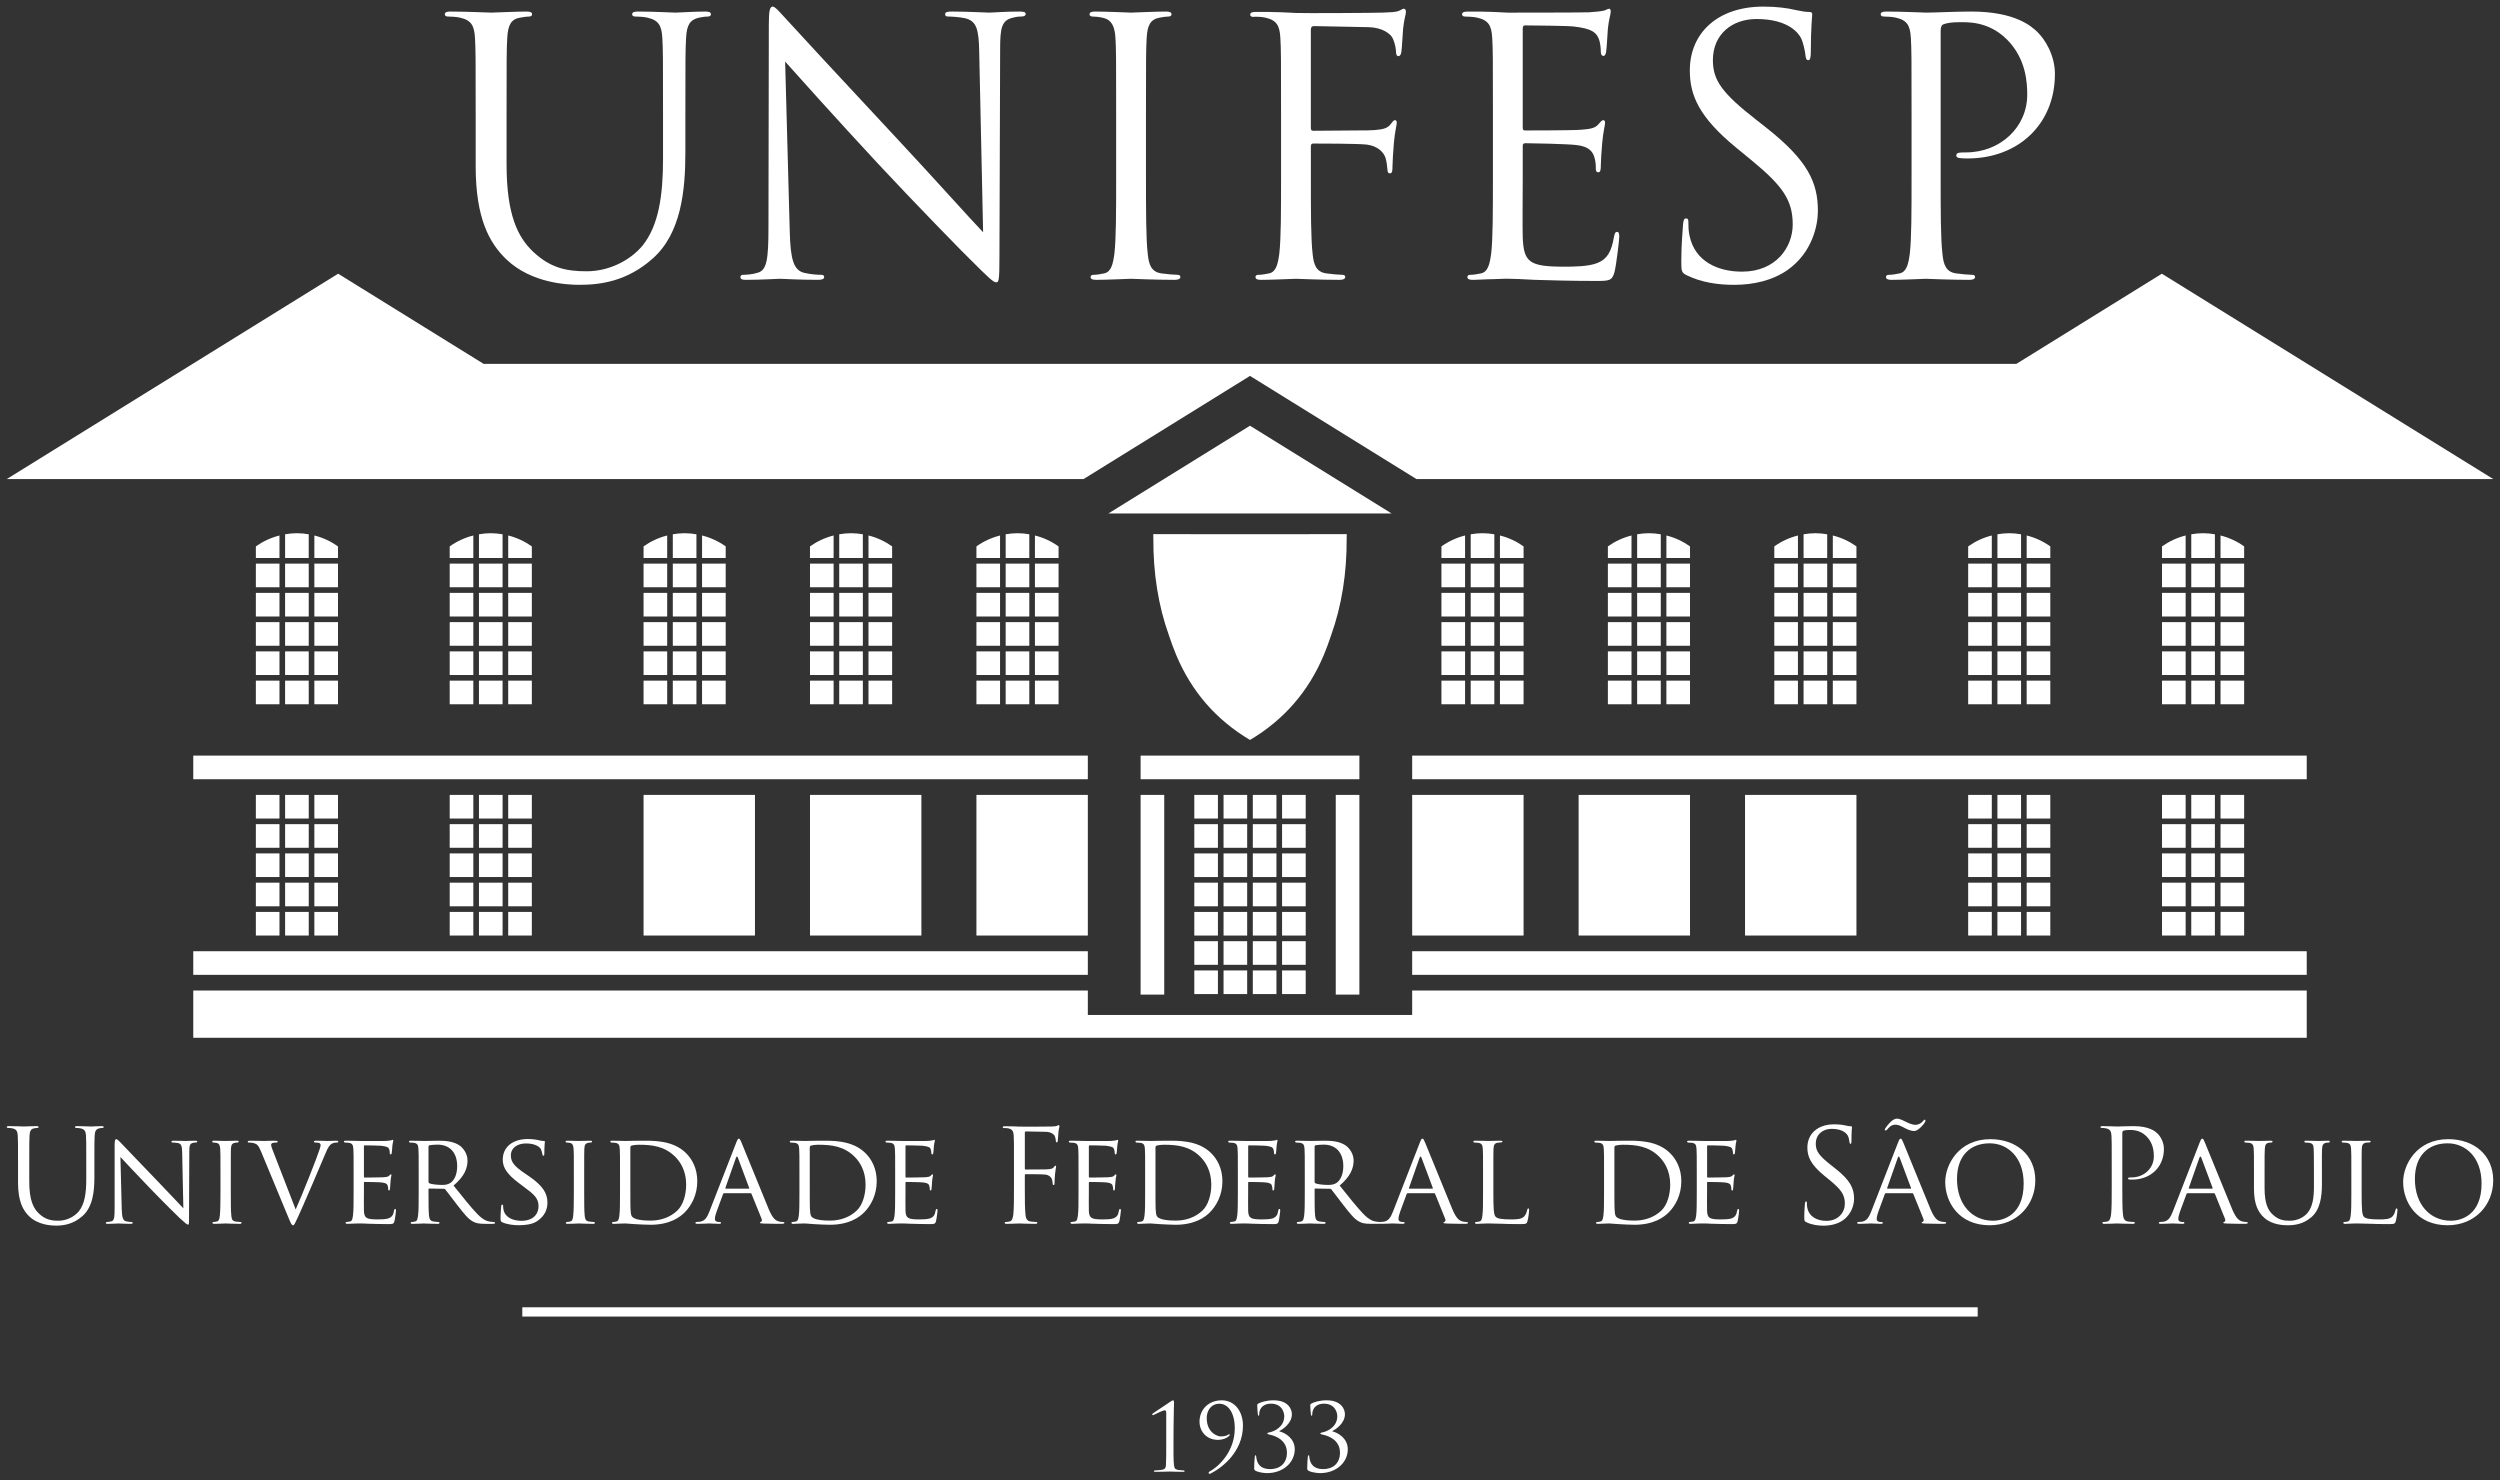 <?xml version="1.0" encoding="utf-8"?>
<!-- Generator: Adobe Illustrator 16.0.0, SVG Export Plug-In . SVG Version: 6.00 Build 0)  -->
<!DOCTYPE svg PUBLIC "-//W3C//DTD SVG 1.1//EN" "http://www.w3.org/Graphics/SVG/1.1/DTD/svg11.dtd">
<svg version="1.1" id="Layer_1" xmlns="http://www.w3.org/2000/svg" xmlns:xlink="http://www.w3.org/1999/xlink" x="0px" y="0px"
	 width="722.834px" height="428.031px" viewBox="0 0 722.834 428.031" enable-background="new 0 0 722.834 428.031"
	 xml:space="preserve">
<rect x="0" y="0" width="722.834" height="428.031" fill="#333333" stroke="none"/>
<g>
	<g>
		<path fill="#FFFFFF" d="M545.183,326.869c0.146,0,0.336-0.108,0.519-0.334c0.271-0.297,0.975-1.348,2.283-1.348
			c1.157,0,1.866,0.561,2.541,0.859c0.521,0.262,1.719,0.969,2.946,0.969c1.162,0,2.806-1.973,3.104-2.57
			c0.111-0.229,0.147-0.336,0.147-0.486c0-0.114-0.11-0.227-0.265-0.227c-0.112,0-0.297,0.188-0.444,0.406
			c-0.112,0.151-0.896,1.088-2.276,1.088c-0.601,0-1.647-0.375-2.17-0.633c-1.158-0.562-2.242-1.158-3.146-1.158
			c-1.188,0-2.684,1.826-3.209,2.648c-0.146,0.225-0.258,0.37-0.258,0.563C544.959,326.759,545.03,326.869,545.183,326.869z"/>
		<path fill="#FFFFFF" d="M152.906,340.056l-0.935-0.633c-3.251-2.203-4.258-3.361-4.258-5.379c0-2.242,1.979-3.438,4.371-3.438
			c2.951,0,4.036,1.193,4.259,1.566c0.188,0.336,0.449,1.192,0.484,1.565c0.04,0.267,0.075,0.41,0.301,0.41
			c0.223,0.035,0.259-0.193,0.259-0.676c0-2.16,0.151-3.209,0.151-3.354c0-0.192-0.072-0.229-0.333-0.229
			c-0.266,0-0.524,0-1.162-0.148c-0.782-0.219-2.092-0.412-3.399-0.412c-4.332,0-7.283,2.242-7.283,5.98
			c0,2.201,1.155,4.145,4.707,6.801l1.494,1.117c2.914,2.168,4.145,3.252,4.145,5.529c0,2.389-1.682,4.223-4.93,4.223
			c-2.203,0-4.67-0.818-5.192-3.141c-0.113-0.443-0.113-0.894-0.113-1.156c0-0.262-0.11-0.373-0.299-0.373
			c-0.188,0-0.264,0.188-0.264,0.521c-0.038,0.523-0.184,1.798-0.184,3.363c0,0.855,0.037,0.974,0.482,1.197
			c1.346,0.639,3.253,0.865,4.783,0.865c1.796,0,3.85-0.229,5.233-1.132c2.35-1.524,3.061-3.545,3.061-5.416
			C158.285,344.994,156.904,342.787,152.906,340.056z"/>
		<path fill="#FFFFFF" d="M226.397,353.32c-0.335,0-0.825-0.031-1.309-0.186c-0.71-0.222-1.606-0.642-2.802-3.474
			c-2.017-4.825-7.285-17.934-7.882-19.28c-0.337-0.711-0.45-1.158-0.785-1.158c-0.226,0-0.376,0.188-0.784,1.233l-7.735,19.873
			c-0.635,1.604-1.271,2.728-2.764,2.921c-0.261,0.036-0.753,0.067-0.981,0.067c-0.145,0-0.295,0.117-0.295,0.269
			c0,0.188,0.222,0.268,0.633,0.268c1.351,0,2.995-0.113,3.332-0.113c0.376,0,2.169,0.113,2.955,0.113
			c0.296,0,0.483-0.076,0.483-0.268c0-0.148-0.075-0.269-0.339-0.269h-0.299c-0.56,0-1.12-0.223-1.12-0.854
			c0-0.558,0.189-1.347,0.489-2.134l1.868-5.079c0.075-0.183,0.186-0.259,0.335-0.259h7.583c0.19,0,0.229,0.037,0.299,0.187
			l2.952,7.285c0.229,0.521-0.109,0.787-0.297,0.854c-0.151,0.078-0.223,0.078-0.223,0.228c0,0.188,0.52,0.188,1.155,0.229
			c2.279,0.076,4.705,0.076,5.194,0.076c0.373,0,0.746-0.076,0.746-0.269C226.808,353.398,226.584,353.32,226.397,353.32z
			 M216.496,343.681h-6.649c-0.115,0-0.15-0.074-0.115-0.221l3.063-8.712c0.189-0.479,0.375-0.479,0.561,0l3.253,8.712
			C216.647,343.607,216.647,343.681,216.496,343.681z"/>
		<path fill="#FFFFFF" d="M171.748,353.32c-0.296,0-1.006-0.067-1.492-0.146c-0.973-0.15-1.082-0.748-1.199-1.685
			c-0.148-1.311-0.148-3.813-0.148-6.871v-5.604c0-4.938,0-5.832,0.04-6.84c0.072-1.121,0.262-1.564,1.156-1.756
			c0.376-0.072,0.597-0.072,0.821-0.072c0.112,0,0.268-0.146,0.268-0.262c0-0.188-0.155-0.267-0.526-0.267
			c-1.01,0-3.139,0.076-3.289,0.076c-0.187,0-2.24-0.076-3.326-0.076c-0.374,0-0.521,0.076-0.521,0.267
			c0,0.114,0.112,0.262,0.26,0.262c0.224,0,0.638,0.035,1.01,0.111c0.713,0.149,0.973,0.637,1.044,1.717
			c0.075,1.008,0.075,1.901,0.075,6.84v5.604c0,3.06-0.035,5.563-0.185,6.871c-0.111,0.937-0.223,1.531-0.861,1.685
			c-0.3,0.075-0.709,0.146-1.006,0.146c-0.189,0-0.263,0.148-0.263,0.269c0,0.188,0.185,0.268,0.523,0.268
			c1.008,0,3.063-0.113,3.249-0.113c0.15,0,2.279,0.113,4.109,0.113c0.373,0,0.522-0.119,0.522-0.268
			C172.011,353.469,171.937,353.32,171.748,353.32z"/>
		<path fill="#FFFFFF" d="M198.395,333.447c-3.884-3.92-9.904-3.627-13.188-3.627c-1.944,0-4.035,0.076-4.409,0.076
			c-0.186,0-2.318-0.076-3.812-0.076c-0.375,0-0.52,0.076-0.52,0.267c0,0.116,0.145,0.264,0.259,0.264
			c0.297,0,0.855,0.033,1.119,0.07c1.085,0.151,1.271,0.676,1.348,1.758c0.075,1.01,0.075,1.899,0.075,6.838v5.604
			c0,3.06,0,5.563-0.191,6.869c-0.146,0.937-0.22,1.533-0.856,1.687c-0.299,0.076-0.71,0.146-1.008,0.146
			c-0.188,0-0.262,0.148-0.262,0.269c0,0.188,0.186,0.268,0.522,0.268c0.523,0,1.307-0.037,1.979-0.078
			c0.672,0,1.269-0.043,1.346-0.043c0.146,0,1.271,0.084,2.687,0.195c1.423,0.072,3.178,0.186,4.601,0.186
			c5.604,0,8.556-2.207,9.973-3.668c1.831-1.871,3.549-4.932,3.549-8.932C201.605,337.746,200.038,335.091,198.395,333.447z
			 M195.813,350.035c-1.977,1.873-4.669,2.881-7.694,2.881c-3.885,0-5.041-0.676-5.454-1.271c-0.263-0.336-0.338-1.494-0.375-2.281
			c-0.036-0.6-0.036-3.553-0.036-6.908v-10.615c0-0.371,0.109-0.521,0.41-0.632c0.301-0.11,1.345-0.225,1.98-0.225
			c3.92,0,7.547,0.41,10.648,3.547c1.345,1.349,3.101,3.924,3.101,7.957C198.395,345.4,197.534,348.427,195.813,350.035z"/>
		<path fill="#FFFFFF" d="M29.386,325.603c-1.122,0-2.877,0.111-3.14,0.111c-0.224,0-2.28-0.111-3.962-0.111
			c-0.411,0-0.594,0.07-0.594,0.297c0,0.146,0.147,0.225,0.298,0.225c0.336,0,0.972,0.037,1.271,0.113
			c1.231,0.258,1.531,0.854,1.604,2.129c0.078,1.197,0.078,2.242,0.078,8.07v4.67c0,3.848-0.449,7.023-2.165,9.146
			c-1.348,1.61-3.59,2.698-5.871,2.698c-2.13,0-3.811-0.342-5.638-2.063c-1.607-1.529-2.804-3.846-2.804-9.228v-5.229
			c0-5.828,0-6.873,0.073-8.07c0.075-1.311,0.375-1.983,1.385-2.129c0.445-0.076,0.672-0.113,0.932-0.113
			c0.152,0,0.3-0.075,0.3-0.225c0-0.227-0.187-0.297-0.599-0.297c-1.12,0-3.362,0.111-3.697,0.111c-0.336,0-2.618-0.111-4.298-0.111
			c-0.409,0-0.597,0.07-0.597,0.297c0,0.146,0.15,0.225,0.298,0.225c0.335,0,0.972,0.037,1.272,0.113
			c1.229,0.258,1.529,0.854,1.604,2.129c0.077,1.197,0.077,2.242,0.077,8.07v5.457c0,5.451,1.417,8.063,3.25,9.817
			c2.649,2.513,6.424,2.664,7.694,2.664c2.209,0,5.011-0.375,7.698-2.77c2.989-2.654,3.436-7.143,3.436-11.176v-3.996
			c0-5.826,0-6.873,0.075-8.07c0.076-1.309,0.376-1.91,1.381-2.127c0.45-0.076,0.675-0.113,0.938-0.113c0.148,0,0.3-0.075,0.3-0.227
			C29.984,325.675,29.797,325.603,29.386,325.603z"/>
		<path fill="#FFFFFF" d="M69.572,353.32c-0.297,0-1.008-0.067-1.494-0.146c-0.971-0.15-1.085-0.748-1.193-1.685
			c-0.151-1.311-0.151-3.813-0.151-6.871v-5.604c0-4.938,0-5.832,0.037-6.84c0.079-1.121,0.263-1.564,1.157-1.756
			c0.377-0.072,0.602-0.072,0.825-0.072c0.111,0,0.26-0.146,0.26-0.262c0-0.188-0.148-0.267-0.523-0.267
			c-1.005,0-3.14,0.076-3.287,0.076c-0.188,0-2.241-0.076-3.322-0.076c-0.375,0-0.524,0.076-0.524,0.267
			c0,0.114,0.11,0.262,0.26,0.262c0.228,0,0.634,0.035,1.01,0.111c0.708,0.149,0.971,0.637,1.046,1.717
			c0.075,1.008,0.075,1.901,0.075,6.84v5.604c0,3.06-0.037,5.563-0.188,6.871c-0.112,0.937-0.227,1.531-0.859,1.685
			c-0.298,0.075-0.712,0.146-1.012,0.146c-0.183,0-0.26,0.148-0.26,0.269c0,0.188,0.187,0.268,0.52,0.268
			c1.012,0,3.066-0.113,3.254-0.113c0.146,0,2.281,0.113,4.109,0.113c0.377,0,0.521-0.119,0.521-0.268
			C69.835,353.469,69.761,353.32,69.572,353.32z"/>
		<path fill="#FFFFFF" d="M56.455,329.82c-1.35,0-2.43,0.076-2.804,0.076c-0.373,0-1.939-0.076-3.437-0.076
			c-0.371,0-0.638,0.037-0.638,0.229c0,0.104,0.04,0.299,0.267,0.299c0.257,0,1.006,0.035,1.604,0.146
			c1.008,0.193,1.196,0.898,1.232,2.955l0.335,15.914c-1.008-1.047-4.521-4.817-7.771-8.182c-5.08-5.232-9.859-10.314-10.382-10.834
			c-0.338-0.338-0.899-0.976-1.272-0.976c-0.26,0-0.447,0.336-0.447,1.609v18.189c0,2.879-0.114,3.739-0.932,3.961
			c-0.489,0.151-1.088,0.188-1.347,0.188c-0.15,0-0.263,0.117-0.263,0.269c0,0.229,0.186,0.268,0.521,0.268
			c1.494,0,2.877-0.113,3.178-0.113c0.298,0,1.605,0.113,3.477,0.113c0.371,0,0.595-0.078,0.595-0.268
			c0-0.148-0.114-0.269-0.262-0.269c-0.296,0-1.045-0.033-1.644-0.188c-0.897-0.222-1.197-1.011-1.27-3.619l-0.376-14.984
			c1.009,1.125,4.708,5.008,8.522,9.004c3.469,3.623,8.213,8.297,8.55,8.592c1.835,1.691,2.167,1.951,2.503,1.951
			c0.226,0,0.263-0.188,0.263-2.287l0.075-18.604c0-1.904,0.076-2.537,1.158-2.764c0.371-0.072,0.637-0.072,0.785-0.072
			c0.226,0,0.375-0.193,0.375-0.299C57.053,329.857,56.786,329.82,56.455,329.82z"/>
		<path fill="#FFFFFF" d="M237.08,329.82c-1.941,0-4.032,0.076-4.405,0.076c-0.188,0-2.319-0.076-3.815-0.076
			c-0.371,0-0.52,0.076-0.52,0.267c0,0.116,0.147,0.264,0.263,0.264c0.297,0,0.856,0.033,1.12,0.07
			c1.082,0.151,1.27,0.676,1.345,1.758c0.073,1.01,0.073,1.899,0.073,6.838v5.604c0,3.06,0,5.563-0.188,6.869
			c-0.147,0.937-0.223,1.533-0.857,1.687c-0.298,0.076-0.709,0.146-1.009,0.146c-0.187,0-0.26,0.148-0.26,0.269
			c0,0.188,0.186,0.268,0.522,0.268c0.523,0,1.307-0.037,1.976-0.078c0.678,0,1.273-0.043,1.352-0.043
			c0.146,0,1.267,0.084,2.686,0.195c1.423,0.072,3.176,0.186,4.601,0.186c5.6,0,8.554-2.207,9.975-3.668
			c1.829-1.871,3.546-4.932,3.546-8.932c0-3.771-1.567-6.424-3.213-8.066C246.384,329.527,240.369,329.82,237.08,329.82z
			 M247.694,350.035c-1.981,1.873-4.674,2.881-7.698,2.881c-3.886,0-5.042-0.676-5.452-1.271c-0.264-0.336-0.34-1.494-0.375-2.281
			c-0.04-0.6-0.04-3.553-0.04-6.908v-10.615c0-0.371,0.113-0.521,0.413-0.632c0.297-0.11,1.345-0.225,1.979-0.225
			c3.923,0,7.549,0.41,10.65,3.547c1.345,1.349,3.097,3.924,3.097,7.957C250.268,345.4,249.412,348.427,247.694,350.035z"/>
		<path fill="#FFFFFF" d="M114.264,349.548c-0.188,0-0.26,0.114-0.333,0.487c-0.191,1.271-0.64,1.83-1.499,2.203
			c-0.859,0.336-2.427,0.336-3.287,0.336c-3.249,0-3.846-0.408-3.923-2.539c-0.038-0.635,0-4.336,0-5.416v-2.653
			c0-0.119,0.037-0.224,0.228-0.224c0.557,0,4.069,0.039,4.966,0.152c1.271,0.143,1.569,0.516,1.682,0.969
			c0.148,0.41,0.148,0.742,0.148,1.045c0,0.185,0.077,0.302,0.223,0.302c0.226,0,0.301-0.339,0.301-0.604
			c0-0.219,0.074-1.414,0.15-2.053c0.074-1.049,0.26-1.564,0.26-1.76c0-0.187-0.074-0.259-0.187-0.259
			c-0.113,0-0.263,0.188-0.486,0.41c-0.333,0.34-0.82,0.369-1.606,0.443c-0.744,0.076-5.083,0.076-5.493,0.076
			c-0.185,0-0.185-0.109-0.185-0.334v-8.636c0-0.223,0.037-0.332,0.185-0.332c0.375,0,4.188,0.039,4.75,0.109
			c1.792,0.223,2.128,0.451,2.351,0.975c0.149,0.369,0.188,0.896,0.188,1.119c0,0.263,0.075,0.412,0.263,0.412
			c0.148,0,0.261-0.188,0.298-0.336c0.075-0.377,0.147-1.793,0.188-2.094c0.075-0.896,0.263-1.271,0.263-1.498
			c0-0.146-0.036-0.293-0.151-0.293c-0.151,0-0.299,0.104-0.447,0.146c-0.263,0.037-0.859,0.146-1.494,0.187
			c-0.744,0.037-7.62,0-7.845,0c-0.189,0-2.316-0.074-3.813-0.074c-0.37,0-0.52,0.074-0.52,0.266c0,0.117,0.147,0.265,0.259,0.265
			c0.3,0,0.859,0.033,1.12,0.069c1.083,0.152,1.271,0.677,1.347,1.759c0.075,1.008,0.075,1.899,0.075,6.838v5.604
			c0,3.06,0,5.563-0.188,6.869c-0.15,0.937-0.224,1.566-0.86,1.687c-0.297,0.036-0.708,0.146-1.01,0.146
			c-0.185,0-0.26,0.148-0.26,0.269c0,0.188,0.188,0.266,0.521,0.266c0.523,0,1.271-0.035,1.908-0.076
			c0.708-0.043,1.344-0.043,1.419-0.043c0.484,0,1.347,0,2.726,0.084c1.349,0.035,3.252,0.111,5.717,0.111
			c1.271,0,1.606,0,1.833-0.832c0.185-0.672,0.443-2.842,0.443-3.063C114.486,349.804,114.45,349.548,114.264,349.548z"/>
		<path fill="#FFFFFF" d="M142.834,353.32c-0.184,0-0.521,0-1.157-0.106c-0.822-0.113-1.904-0.414-3.663-2.205
			c-1.907-1.979-4.187-4.857-6.873-8.222c3.063-2.618,4.032-4.893,4.032-7.246c0-2.202-1.456-3.735-2.278-4.331
			c-1.716-1.199-4.036-1.39-6.127-1.39c-1.005,0-3.772,0.076-4.108,0.076c-0.187,0-2.39-0.076-3.887-0.076
			c-0.371,0-0.522,0.076-0.522,0.267c0,0.116,0.151,0.264,0.263,0.264c0.3,0,0.856,0.033,1.12,0.07
			c1.085,0.151,1.268,0.676,1.345,1.758c0.076,1.008,0.076,1.899,0.076,6.838v5.604c0,3.06,0,5.563-0.188,6.869
			c-0.147,0.937-0.223,1.533-0.861,1.687c-0.296,0.076-0.709,0.146-1.01,0.146c-0.183,0-0.259,0.148-0.259,0.269
			c0,0.188,0.19,0.268,0.522,0.268c1.012,0,3.215-0.113,3.252-0.113c0.149,0,2.241,0.113,4.031,0.113
			c0.379,0,0.526-0.121,0.526-0.268c0-0.117-0.038-0.269-0.26-0.269c-0.302,0-1.012-0.069-1.462-0.146
			c-1.007-0.15-1.19-0.75-1.307-1.687c-0.146-1.309-0.146-3.771-0.146-6.836v-0.744c0-0.188,0.07-0.26,0.224-0.26l4.184,0.07
			c0.224,0,0.3,0.037,0.445,0.188c0.715,0.857,2.169,2.912,3.552,4.636c1.866,2.387,3.066,3.92,4.482,4.668
			c0.825,0.45,1.645,0.643,3.512,0.643h2.059c0.595,0,0.784-0.076,0.784-0.268C143.135,353.469,143.02,353.32,142.834,353.32z
			 M130.204,342.039c-0.783,0.521-1.681,0.56-2.463,0.56c-1.459,0-3.139-0.219-3.624-0.48c-0.152-0.112-0.224-0.221-0.224-0.412
			v-10.2c0-0.185,0.106-0.293,0.262-0.371c0.335-0.076,1.381-0.188,2.351-0.188c3.514,0,5.681,2.285,5.681,6.242
			C132.186,339.609,131.327,341.287,130.204,342.039z"/>
		<path fill="#FFFFFF" d="M97.298,329.82c-0.973,0-2.394,0.076-2.579,0.076c-0.411,0-1.904-0.076-3.209-0.076
			c-0.525,0-0.75,0.076-0.75,0.267c0,0.146,0.188,0.264,0.373,0.264c0.378,0,0.749,0,1.124,0.109
			c0.336,0.112,0.444,0.405,0.444,0.672c0,0.266-0.146,0.707-0.297,1.198c-0.71,2.279-5.007,13.111-6.913,17.371l-6.202-15.991
			c-0.483-1.271-0.896-2.242-0.896-2.654c0-0.221,0.034-0.406,0.371-0.562c0.3-0.11,0.824-0.146,1.197-0.146
			c0.225,0,0.336-0.146,0.336-0.299c0-0.153-0.296-0.229-0.897-0.229c-1.268,0-2.726,0.074-3.063,0.074
			c-0.411,0-2.278-0.074-3.847-0.074c-0.534,0-0.867,0.037-0.867,0.229c0,0.104,0.077,0.299,0.264,0.299
			c0.186,0,0.752,0,1.274,0.108c1.082,0.259,1.534,0.597,2.279,2.396l8.068,19.465c0.637,1.537,0.861,1.947,1.234,1.947
			c0.333,0,0.524-0.486,1.421-2.396c0.747-1.567,2.203-5.004,4.225-9.645c1.681-3.881,3.285-7.691,3.658-8.59
			c0.858-2.168,1.384-2.613,1.833-2.918c0.597-0.367,1.344-0.367,1.567-0.367c0.259,0,0.374-0.146,0.374-0.299
			C97.819,329.896,97.634,329.82,97.298,329.82z"/>
		<path fill="#FFFFFF" d="M270.854,349.548c-0.191,0-0.266,0.114-0.338,0.487c-0.19,1.271-0.637,1.83-1.496,2.203
			c-0.858,0.336-2.426,0.336-3.286,0.336c-3.255,0-3.849-0.408-3.927-2.539c-0.035-0.635,0-4.336,0-5.416v-2.653
			c0-0.119,0.041-0.224,0.224-0.224c0.563,0,4.074,0.039,4.972,0.152c1.272,0.143,1.57,0.516,1.68,0.969
			c0.151,0.41,0.151,0.742,0.151,1.045c0,0.185,0.074,0.302,0.222,0.302c0.225,0,0.3-0.339,0.3-0.604
			c0-0.219,0.077-1.414,0.151-2.053c0.072-1.049,0.26-1.564,0.26-1.76c0-0.187-0.072-0.259-0.188-0.259
			c-0.109,0-0.261,0.188-0.484,0.41c-0.338,0.34-0.82,0.369-1.607,0.443c-0.749,0.076-5.081,0.076-5.493,0.076
			c-0.187,0-0.187-0.109-0.187-0.334v-8.636c0-0.223,0.039-0.332,0.187-0.332c0.373,0,4.187,0.039,4.745,0.109
			c1.795,0.223,2.133,0.451,2.355,0.975c0.148,0.369,0.185,0.896,0.185,1.119c0,0.263,0.075,0.412,0.263,0.412
			c0.151,0,0.264-0.188,0.299-0.336c0.075-0.377,0.15-1.793,0.185-2.094c0.077-0.896,0.266-1.271,0.266-1.498
			c0-0.146-0.038-0.293-0.149-0.293c-0.15,0-0.301,0.104-0.448,0.146c-0.263,0.037-0.86,0.146-1.495,0.187
			c-0.749,0.037-7.623,0-7.848,0c-0.188,0-2.317-0.074-3.81-0.074c-0.376,0-0.524,0.074-0.524,0.266
			c0,0.117,0.148,0.265,0.261,0.265c0.301,0,0.862,0.033,1.122,0.069c1.085,0.152,1.27,0.677,1.345,1.759
			c0.075,1.008,0.075,1.899,0.075,6.838v5.604c0,3.06,0,5.563-0.188,6.869c-0.147,0.937-0.224,1.566-0.858,1.687
			c-0.3,0.036-0.71,0.146-1.009,0.146c-0.187,0-0.263,0.148-0.263,0.269c0,0.188,0.188,0.266,0.522,0.266
			c0.523,0,1.271-0.035,1.904-0.076c0.713-0.043,1.348-0.043,1.422-0.043c0.482,0,1.343,0,2.728,0.084
			c1.347,0.035,3.252,0.111,5.716,0.111c1.27,0,1.606,0,1.829-0.832c0.191-0.672,0.451-2.842,0.451-3.063
			C271.075,349.804,271.037,349.548,270.854,349.548z"/>
		<path fill="#FFFFFF" d="M530.61,337.818L529.563,337c-3.582-2.805-4.561-4.145-4.561-6.282c0-2.729,2.021-4.334,4.597-4.334
			c3.438,0,4.444,1.575,4.673,1.983c0.227,0.41,0.447,1.42,0.482,1.863c0.043,0.303,0.076,0.484,0.3,0.484
			c0.187,0,0.263-0.259,0.263-0.857c0-2.535,0.148-3.771,0.148-3.957c0-0.186-0.073-0.262-0.375-0.262
			c-0.293,0-0.596-0.035-1.307-0.188c-0.935-0.223-2.019-0.368-3.474-0.368c-4.748,0-7.737,2.727-7.737,6.723
			c0,2.539,0.897,4.854,4.86,8.106l1.681,1.375c3.215,2.654,4.297,4.154,4.297,6.728c0,2.396-1.752,4.975-5.342,4.975
			c-2.506,0-4.968-1.049-5.527-3.813c-0.112-0.521-0.112-1.043-0.112-1.381c0-0.295-0.039-0.41-0.265-0.41
			c-0.186,0-0.26,0.188-0.297,0.6c-0.041,0.594-0.188,2.094-0.188,3.955c0,1.018,0.034,1.16,0.562,1.42
			c1.535,0.756,3.254,1.021,5.008,1.021c2.019,0,4.037-0.449,5.644-1.58c2.575-1.83,3.181-4.666,3.181-6.201
			C536.069,343.607,535.019,341.287,530.61,337.818z"/>
		<path fill="#FFFFFF" d="M575.474,329.373c-9.077,0-13.043,7.285-13.043,12.408c0,5.717,3.851,12.482,12.858,12.482
			c7.918,0,13.185-5.875,13.185-12.979C588.474,333.898,582.869,329.373,575.474,329.373z M576.22,352.955
			c-5.94,0-10.386-4.639-10.386-12.036c0-6.908,3.959-10.347,9.455-10.347c5.191,0,9.822,3.998,9.822,11.619
			C585.112,351.373,579.172,352.955,576.22,352.955z"/>
		<path fill="#FFFFFF" d="M562.313,353.32c-0.337,0-0.822-0.031-1.313-0.186c-0.709-0.222-1.604-0.642-2.799-3.474
			c-2.021-4.825-7.287-17.934-7.883-19.28c-0.338-0.711-0.449-1.158-0.789-1.158c-0.222,0-0.373,0.188-0.779,1.233l-7.735,19.873
			c-0.636,1.604-1.271,2.728-2.767,2.921c-0.26,0.036-0.754,0.067-0.979,0.067c-0.146,0-0.297,0.117-0.297,0.269
			c0,0.188,0.228,0.268,0.636,0.268c1.352,0,2.995-0.113,3.334-0.113c0.37,0,2.164,0.113,2.95,0.113
			c0.298,0,0.481-0.076,0.481-0.268c0-0.148-0.072-0.269-0.334-0.269h-0.297c-0.564,0-1.121-0.223-1.121-0.854
			c0-0.558,0.183-1.347,0.482-2.134l1.864-5.079c0.071-0.183,0.188-0.259,0.338-0.259h7.582c0.188,0,0.229,0.037,0.306,0.187
			l2.95,7.285c0.224,0.521-0.108,0.787-0.299,0.854c-0.151,0.078-0.229,0.078-0.229,0.228c0,0.188,0.524,0.188,1.158,0.229
			c2.277,0.076,4.709,0.076,5.193,0.076c0.373,0,0.75-0.076,0.75-0.269C562.726,353.398,562.498,353.32,562.313,353.32z
			 M552.41,343.681h-6.65c-0.109,0-0.15-0.074-0.109-0.221l3.063-8.712c0.186-0.479,0.375-0.479,0.561,0l3.256,8.712
			C552.56,343.607,552.56,343.681,552.41,343.681z"/>
		<path fill="#FFFFFF" d="M323.867,349.548c-0.187,0-0.262,0.114-0.338,0.487c-0.187,1.271-0.636,1.83-1.492,2.203
			c-0.856,0.336-2.43,0.336-3.291,0.336c-3.248,0-3.846-0.408-3.922-2.539c-0.039-0.635,0-4.336,0-5.416v-2.653
			c0-0.119,0.041-0.224,0.225-0.224c0.562,0,4.072,0.039,4.972,0.152c1.268,0.143,1.565,0.516,1.68,0.969
			c0.15,0.41,0.15,0.742,0.15,1.045c0,0.185,0.071,0.302,0.225,0.302c0.227,0,0.297-0.339,0.297-0.604
			c0-0.219,0.076-1.414,0.152-2.053c0.072-1.049,0.26-1.564,0.26-1.76c0-0.187-0.076-0.259-0.188-0.259
			c-0.112,0-0.261,0.188-0.486,0.41c-0.332,0.34-0.822,0.369-1.604,0.443c-0.747,0.076-5.079,0.076-5.493,0.076
			c-0.188,0-0.188-0.109-0.188-0.334v-8.636c0-0.223,0.041-0.332,0.188-0.332c0.371,0,4.186,0.039,4.746,0.109
			c1.791,0.223,2.13,0.451,2.352,0.975c0.15,0.369,0.189,0.896,0.189,1.119c0,0.263,0.071,0.412,0.26,0.412
			c0.147,0,0.264-0.188,0.303-0.336c0.072-0.377,0.146-1.793,0.186-2.094c0.074-0.896,0.26-1.271,0.26-1.498
			c0-0.146-0.036-0.293-0.146-0.293c-0.152,0-0.299,0.104-0.453,0.146c-0.26,0.037-0.856,0.146-1.49,0.187
			c-0.75,0.037-7.623,0-7.85,0c-0.188,0-2.315-0.074-3.813-0.074c-0.371,0-0.523,0.074-0.523,0.266c0,0.117,0.152,0.265,0.261,0.265
			c0.302,0,0.86,0.033,1.122,0.069c1.085,0.152,1.273,0.677,1.351,1.759c0.068,1.008,0.068,1.899,0.068,6.838v5.604
			c0,3.06,0,5.563-0.183,6.869c-0.15,0.937-0.227,1.566-0.859,1.687c-0.299,0.036-0.711,0.146-1.01,0.146
			c-0.188,0-0.262,0.148-0.262,0.269c0,0.188,0.188,0.266,0.521,0.266c0.522,0,1.271-0.035,1.905-0.076
			c0.713-0.043,1.346-0.043,1.42-0.043c0.484,0,1.345,0,2.729,0.084c1.345,0.035,3.249,0.111,5.714,0.111
			c1.271,0,1.609,0,1.834-0.832c0.184-0.672,0.446-2.842,0.446-3.063C324.093,349.804,324.056,349.548,323.867,349.548z"/>
		<path fill="#FFFFFF" d="M337.037,329.82c-1.939,0-4.034,0.076-4.408,0.076c-0.186,0-2.313-0.076-3.811-0.076
			c-0.373,0-0.527,0.076-0.527,0.267c0,0.116,0.154,0.264,0.265,0.264c0.297,0,0.856,0.033,1.121,0.07
			c1.084,0.151,1.271,0.676,1.35,1.758c0.07,1.01,0.07,1.899,0.07,6.838v5.604c0,3.06,0,5.563-0.188,6.869
			c-0.149,0.937-0.221,1.533-0.858,1.687c-0.296,0.076-0.709,0.146-1.009,0.146c-0.188,0-0.26,0.148-0.26,0.269
			c0,0.188,0.185,0.268,0.521,0.268c0.522,0,1.309-0.037,1.981-0.078c0.67,0,1.271-0.043,1.345-0.043
			c0.149,0,1.269,0.084,2.69,0.195c1.418,0.072,3.174,0.186,4.596,0.186c5.604,0,8.558-2.207,9.974-3.668
			c1.83-1.871,3.549-4.932,3.549-8.932c0-3.771-1.57-6.424-3.211-8.066C346.342,329.527,340.324,329.82,337.037,329.82z
			 M347.649,350.035c-1.98,1.873-4.668,2.881-7.695,2.881c-3.883,0-5.045-0.676-5.455-1.271c-0.264-0.336-0.338-1.494-0.375-2.281
			c-0.036-0.6-0.036-3.553-0.036-6.908v-10.615c0-0.371,0.112-0.521,0.409-0.632c0.3-0.11,1.345-0.225,1.979-0.225
			c3.924,0,7.549,0.41,10.647,3.547c1.35,1.349,3.104,3.924,3.104,7.957C350.228,345.4,349.367,348.427,347.649,350.035z"/>
		<path fill="#FFFFFF" d="M306.098,325.302c-0.147,0-0.293,0.146-0.52,0.225c-0.336,0.146-0.938,0.146-1.646,0.188
			c-0.859,0.03-8.44,0.071-9.191,0.03l-1.531-0.071c-0.818-0.035-1.828-0.035-2.689-0.035c-0.41,0-0.596,0.076-0.596,0.297
			c0,0.148,0.148,0.227,0.299,0.227c0.338-0.036,0.972,0,1.271,0.076c1.233,0.258,1.531,0.854,1.604,2.129
			c0.074,1.197,0.074,2.242,0.074,8.07v6.574c0,3.584,0,6.533-0.187,8.104c-0.146,1.084-0.335,1.904-1.081,2.058
			c-0.335,0.075-0.785,0.146-1.122,0.146c-0.224,0-0.298,0.117-0.298,0.228c0,0.229,0.184,0.309,0.594,0.309
			c1.121,0,3.475-0.113,3.661-0.113c0.19,0,2.546,0.113,4.597,0.113c0.41,0,0.601-0.121,0.601-0.309c0-0.107-0.078-0.228-0.3-0.228
			c-0.338,0-1.158-0.07-1.683-0.146c-1.12-0.15-1.343-0.974-1.456-2.058c-0.187-1.571-0.187-4.521-0.187-8.104v-3.179
			c0-0.26,0.075-0.336,0.263-0.336c0.635,0,4.707,0,5.637,0.109c1.16,0.148,1.756,0.824,1.945,1.348
			c0.148,0.451,0.188,0.97,0.223,1.349c0,0.186,0.077,0.332,0.26,0.332c0.266,0,0.266-0.371,0.266-0.711
			c0-0.261,0.072-1.759,0.148-2.5c0.109-1.232,0.3-1.867,0.3-2.091c0-0.184-0.038-0.297-0.189-0.297
			c-0.147,0-0.258,0.185-0.409,0.369c-0.336,0.484-0.822,0.599-1.72,0.666c-0.521,0.047-1.044,0.047-1.679,0.047l-4.779,0.029
			c-0.229,0-0.263-0.105-0.263-0.332v-10.275c0-0.295,0.11-0.407,0.333-0.407l5.754,0.112c1.458,0.037,2.316,0.699,2.54,1.187
			s0.336,1.117,0.336,1.414c0,0.264,0.077,0.449,0.26,0.449c0.191,0,0.269-0.224,0.302-0.412c0.076-0.476,0.152-2.113,0.189-2.484
			c0.109-1.049,0.298-1.498,0.298-1.76C306.324,325.451,306.25,325.302,306.098,325.302z"/>
		<path fill="#FFFFFF" d="M441.91,349.4c-0.188,0-0.297,0.188-0.342,0.404c-0.107,0.641-0.371,1.313-0.779,1.803
			c-0.787,0.937-2.242,0.969-3.965,0.969c-2.572,0-3.847-0.223-4.369-0.746c-0.596-0.563-0.672-2.469-0.672-7.137v-5.68
			c0-4.938,0-5.83,0.037-6.838c0.076-1.123,0.266-1.604,1.232-1.795c0.375-0.033,0.859-0.076,1.084-0.076
			c0.113,0,0.264-0.104,0.264-0.222c0-0.188-0.188-0.266-0.523-0.266c-1.01,0-3.475,0.076-3.625,0.076
			c-0.188,0-2.239-0.076-3.737-0.076c-0.368,0-0.521,0.076-0.521,0.266c0,0.117,0.152,0.265,0.264,0.265
			c0.302,0,0.859,0.033,1.119,0.07c1.088,0.151,1.273,0.676,1.352,1.758c0.068,1.008,0.068,1.899,0.068,6.838v5.604
			c0,3.06,0,5.563-0.188,6.869c-0.146,0.937-0.222,1.533-0.855,1.687c-0.301,0.075-0.711,0.146-1.014,0.146
			c-0.185,0-0.256,0.148-0.256,0.269c0,0.188,0.182,0.268,0.52,0.268c0.523,0,1.232-0.037,1.902-0.078
			c0.637-0.043,1.196-0.043,1.348-0.043c0.974,0,2.091,0.043,3.591,0.084c1.528,0.068,3.358,0.111,5.713,0.111
			c1.759,0,1.869-0.111,2.091-0.871c0.268-0.934,0.48-2.838,0.48-3.176C442.127,349.548,442.06,349.4,441.91,349.4z"/>
		<path fill="#FFFFFF" d="M424.049,353.32c-0.338,0-0.821-0.031-1.313-0.186c-0.705-0.222-1.605-0.642-2.798-3.474
			c-2.021-4.825-7.287-17.934-7.883-19.28c-0.339-0.711-0.449-1.158-0.789-1.158c-0.22,0-0.373,0.188-0.778,1.233l-7.736,19.873
			c-0.635,1.604-1.271,2.728-2.767,2.921c-0.258,0.036-0.735,0.065-0.965,0.067c-0.188,0-0.521-0.002-1.142-0.106
			c-0.821-0.113-1.901-0.414-3.664-2.205c-1.899-1.979-4.184-4.857-6.87-8.222c3.063-2.618,4.032-4.895,4.032-7.246
			c0-2.202-1.457-3.735-2.278-4.332c-1.72-1.198-4.035-1.389-6.125-1.389c-1.013,0-3.774,0.074-4.113,0.074
			c-0.188,0-2.389-0.074-3.883-0.074c-0.373,0-0.521,0.074-0.521,0.267c0,0.116,0.147,0.264,0.261,0.264
			c0.299,0,0.854,0.033,1.118,0.07c1.086,0.151,1.271,0.676,1.347,1.758c0.075,1.008,0.075,1.899,0.075,6.838v5.604
			c0,3.06,0,5.563-0.188,6.869c-0.148,0.937-0.224,1.531-0.861,1.687c-0.295,0.076-0.709,0.146-1.01,0.146
			c-0.185,0-0.259,0.148-0.259,0.269c0,0.188,0.188,0.266,0.521,0.266c1.013,0,3.213-0.111,3.254-0.111
			c0.146,0,2.24,0.111,4.031,0.111c0.375,0,0.524-0.119,0.524-0.266c0-0.117-0.039-0.269-0.26-0.269
			c-0.306,0-1.011-0.069-1.462-0.146c-1.012-0.15-1.19-0.75-1.307-1.687c-0.146-1.309-0.146-3.771-0.146-6.836v-0.742
			c0-0.188,0.068-0.26,0.223-0.26l4.186,0.07c0.225,0,0.303,0.037,0.445,0.188c0.711,0.857,2.168,2.912,3.551,4.636
			c1.867,2.387,3.066,3.92,4.482,4.668c0.824,0.45,1.646,0.643,3.514,0.643h2.059c0.225,0,0.375-0.018,0.494-0.037
			c0.092,0.012,0.166,0.037,0.295,0.037c1.35,0,2.994-0.113,3.33-0.113c0.375,0,2.172,0.113,2.951,0.113
			c0.305,0,0.484-0.076,0.484-0.268c0-0.148-0.068-0.269-0.332-0.269h-0.297c-0.563,0-1.125-0.223-1.125-0.854
			c0-0.558,0.184-1.347,0.484-2.134l1.863-5.079c0.076-0.183,0.191-0.259,0.34-0.259h7.582c0.189,0,0.229,0.037,0.307,0.187
			l2.945,7.285c0.229,0.521-0.107,0.787-0.299,0.854c-0.148,0.078-0.225,0.078-0.225,0.228c0,0.188,0.521,0.188,1.158,0.229
			c2.275,0.076,4.708,0.076,5.191,0.076c0.373,0,0.752-0.076,0.752-0.268C424.463,353.398,424.235,353.32,424.049,353.32z
			 M386.412,342.039c-0.787,0.521-1.687,0.56-2.47,0.56c-1.457,0-3.137-0.219-3.623-0.48c-0.151-0.112-0.223-0.221-0.223-0.412
			v-10.2c0-0.185,0.106-0.293,0.262-0.371c0.336-0.076,1.382-0.188,2.351-0.188c3.517,0,5.685,2.285,5.685,6.242
			C388.392,339.609,387.531,341.287,386.412,342.039z M414.147,343.681h-6.648c-0.113,0-0.156-0.074-0.113-0.221l3.064-8.712
			c0.184-0.479,0.375-0.479,0.559,0l3.258,8.712C414.297,343.607,414.297,343.681,414.147,343.681z"/>
		<path fill="#FFFFFF" d="M369.92,349.548c-0.185,0-0.262,0.114-0.334,0.487c-0.185,1.271-0.637,1.83-1.496,2.203
			c-0.854,0.336-2.432,0.336-3.286,0.336c-3.247,0-3.847-0.408-3.922-2.539c-0.037-0.635,0-4.336,0-5.416v-2.653
			c0-0.119,0.035-0.224,0.227-0.224c0.561,0,4.07,0.039,4.969,0.152c1.266,0.143,1.567,0.516,1.682,0.969
			c0.146,0.41,0.146,0.742,0.146,1.045c0,0.185,0.076,0.302,0.229,0.302c0.228,0,0.3-0.339,0.3-0.604
			c0-0.219,0.073-1.414,0.146-2.053c0.078-1.049,0.267-1.564,0.267-1.76c0-0.187-0.074-0.259-0.188-0.259
			c-0.115,0-0.264,0.188-0.482,0.41c-0.342,0.34-0.824,0.369-1.605,0.443c-0.748,0.076-5.083,0.076-5.492,0.076
			c-0.188,0-0.188-0.109-0.188-0.334v-8.636c0-0.223,0.034-0.332,0.188-0.332c0.373,0,4.182,0.039,4.744,0.109
			c1.795,0.223,2.131,0.451,2.354,0.975c0.146,0.369,0.189,0.896,0.189,1.119c0,0.263,0.072,0.412,0.256,0.412
			c0.15,0,0.264-0.188,0.303-0.336c0.074-0.377,0.148-1.793,0.186-2.094c0.076-0.896,0.264-1.271,0.264-1.498
			c0-0.146-0.037-0.293-0.148-0.293c-0.146,0-0.299,0.104-0.447,0.146c-0.26,0.037-0.863,0.146-1.496,0.187
			c-0.744,0.037-7.623,0-7.843,0c-0.188,0-2.315-0.074-3.813-0.074c-0.375,0-0.521,0.074-0.521,0.266
			c0,0.117,0.146,0.265,0.259,0.265c0.301,0,0.861,0.033,1.123,0.069c1.082,0.152,1.272,0.677,1.34,1.759
			c0.078,1.008,0.078,1.899,0.078,6.838v5.604c0,3.06,0,5.563-0.185,6.869c-0.15,0.937-0.229,1.566-0.861,1.687
			c-0.298,0.036-0.708,0.146-1.01,0.146c-0.186,0-0.262,0.148-0.262,0.269c0,0.188,0.189,0.266,0.527,0.266
			c0.521,0,1.268-0.035,1.904-0.076c0.706-0.043,1.34-0.043,1.419-0.043c0.484,0,1.341,0,2.728,0.084
			c1.342,0.035,3.25,0.111,5.719,0.111c1.268,0,1.607,0,1.828-0.832c0.188-0.672,0.445-2.842,0.445-3.063
			C370.146,349.804,370.114,349.548,369.92,349.548z"/>
		<path fill="#FFFFFF" d="M469.724,329.82c-1.94,0-4.032,0.076-4.407,0.076c-0.188,0-2.316-0.076-3.811-0.076
			c-0.377,0-0.525,0.076-0.525,0.267c0,0.116,0.148,0.264,0.26,0.264c0.299,0,0.86,0.033,1.125,0.07
			c1.082,0.151,1.27,0.676,1.346,1.758c0.07,1.01,0.07,1.899,0.07,6.838v5.604c0,3.06,0,5.563-0.187,6.869
			c-0.147,0.937-0.222,1.533-0.856,1.687c-0.299,0.076-0.709,0.146-1.008,0.146c-0.191,0-0.265,0.148-0.265,0.269
			c0,0.188,0.188,0.268,0.521,0.268c0.522,0,1.309-0.037,1.981-0.078c0.672,0,1.271-0.043,1.345-0.043
			c0.146,0,1.27,0.084,2.688,0.195c1.422,0.072,3.179,0.186,4.603,0.186c5.601,0,8.554-2.207,9.974-3.668
			c1.83-1.871,3.549-4.932,3.549-8.932c0-3.771-1.569-6.424-3.211-8.066C479.026,329.527,473.011,329.82,469.724,329.82z
			 M480.332,350.035c-1.979,1.873-4.67,2.881-7.697,2.881c-3.881,0-5.043-0.676-5.452-1.271c-0.263-0.336-0.334-1.494-0.368-2.281
			c-0.039-0.6-0.039-3.553-0.039-6.908v-10.615c0-0.371,0.105-0.521,0.407-0.632c0.304-0.11,1.345-0.225,1.979-0.225
			c3.924,0,7.551,0.41,10.65,3.547c1.346,1.349,3.102,3.924,3.102,7.957C482.912,345.4,482.052,348.427,480.332,350.035z"/>
		<path fill="#FFFFFF" d="M502.604,349.548c-0.185,0-0.26,0.114-0.336,0.487c-0.185,1.271-0.64,1.83-1.489,2.203
			c-0.857,0.336-2.435,0.336-3.289,0.336c-3.246,0-3.849-0.408-3.92-2.539c-0.039-0.635,0-4.336,0-5.416v-2.653
			c0-0.119,0.032-0.224,0.225-0.224c0.56,0,4.066,0.039,4.97,0.152c1.267,0.143,1.565,0.516,1.683,0.969
			c0.145,0.41,0.145,0.742,0.145,1.045c0,0.185,0.076,0.302,0.229,0.302c0.225,0,0.301-0.339,0.301-0.604
			c0-0.219,0.072-1.414,0.146-2.053c0.076-1.049,0.267-1.564,0.267-1.76c0-0.187-0.076-0.259-0.189-0.259
			c-0.111,0-0.262,0.188-0.482,0.41c-0.34,0.34-0.826,0.369-1.605,0.443c-0.75,0.076-5.082,0.076-5.493,0.076
			c-0.185,0-0.185-0.109-0.185-0.334v-8.636c0-0.223,0.033-0.332,0.185-0.332c0.375,0,4.185,0.039,4.743,0.109
			c1.793,0.223,2.13,0.451,2.355,0.975c0.146,0.369,0.188,0.896,0.188,1.119c0,0.263,0.076,0.412,0.259,0.412
			c0.151,0,0.267-0.188,0.304-0.336c0.078-0.377,0.146-1.793,0.186-2.094c0.074-0.896,0.26-1.271,0.26-1.498
			c0-0.146-0.033-0.293-0.146-0.293c-0.148,0-0.297,0.104-0.445,0.146c-0.262,0.037-0.862,0.146-1.5,0.187
			c-0.742,0.037-7.619,0-7.842,0c-0.188,0-2.313-0.074-3.812-0.074c-0.375,0-0.521,0.074-0.521,0.266
			c0,0.117,0.146,0.265,0.26,0.265c0.3,0,0.859,0.033,1.123,0.069c1.082,0.152,1.271,0.677,1.338,1.759
			c0.078,1.008,0.078,1.899,0.078,6.838v5.604c0,3.06,0,5.563-0.182,6.869c-0.152,0.937-0.229,1.566-0.865,1.687
			c-0.297,0.036-0.707,0.146-1.01,0.146c-0.188,0-0.258,0.148-0.258,0.269c0,0.188,0.188,0.266,0.523,0.266
			c0.521,0,1.271-0.035,1.904-0.076c0.707-0.043,1.342-0.043,1.418-0.043c0.486,0,1.344,0,2.729,0.084
			c1.341,0.035,3.252,0.111,5.72,0.111c1.264,0,1.604,0,1.825-0.832c0.188-0.672,0.444-2.842,0.444-3.063
			C502.828,349.804,502.797,349.548,502.604,349.548z"/>
		<path fill="#FFFFFF" d="M616.289,340.433c-0.778,0-1.004,0.035-1.004,0.34c0,0.184,0.225,0.258,0.406,0.258
			c0.188,0.039,0.598,0.039,0.784,0.039c5.308,0,9.188-3.586,9.188-8.895c0-1.976-1.045-3.658-1.861-4.445
			c-0.596-0.561-2.28-2.127-6.95-2.127c-1.72,0-3.886,0.111-4.707,0.111c-0.295,0-2.538-0.111-4.226-0.111
			c-0.409,0-0.598,0.07-0.598,0.297c0,0.146,0.146,0.225,0.303,0.225c0.334,0,0.969,0.037,1.271,0.113
			c1.229,0.258,1.53,0.854,1.604,2.129c0.074,1.197,0.074,2.242,0.074,8.07v6.574c0,3.584,0,6.533-0.188,8.104
			c-0.146,1.084-0.34,1.904-1.084,2.058c-0.336,0.076-0.786,0.146-1.125,0.146c-0.223,0-0.301,0.117-0.301,0.228
			c0,0.229,0.195,0.309,0.604,0.309c1.123,0,3.474-0.113,3.586-0.113c0.185,0,2.537,0.113,4.597,0.113
			c0.412,0,0.594-0.121,0.594-0.309c0-0.107-0.065-0.228-0.299-0.228c-0.33,0-1.156-0.069-1.676-0.146
			c-1.123-0.15-1.347-0.974-1.459-2.058c-0.189-1.571-0.189-4.521-0.189-8.104v-15.357c0-0.369,0.08-0.637,0.304-0.709
			c0.336-0.146,0.972-0.225,1.606-0.225c0.854,0,3.138-0.148,5.115,1.867c1.979,2.021,2.094,4.521,2.094,5.754
			C622.756,337.781,619.916,340.433,616.289,340.433z"/>
		<path fill="#FFFFFF" d="M707.873,329.373c-9.082,0-13.043,7.285-13.043,12.408c0,5.717,3.853,12.482,12.854,12.482
			c7.922,0,13.188-5.875,13.188-12.979C720.871,333.898,715.267,329.373,707.873,329.373z M708.615,352.955
			c-5.938,0-10.388-4.639-10.388-12.036c0-6.908,3.966-10.347,9.453-10.347c5.192,0,9.823,3.998,9.823,11.619
			C717.506,351.373,711.569,352.955,708.615,352.955z"/>
		<path fill="#FFFFFF" d="M692.955,349.4c-0.182,0-0.299,0.188-0.332,0.404c-0.114,0.641-0.379,1.313-0.785,1.803
			c-0.788,0.937-2.245,0.969-3.965,0.969c-2.576,0-3.846-0.223-4.369-0.746c-0.598-0.563-0.674-2.469-0.674-7.137v-5.68
			c0-4.938,0-5.83,0.037-6.838c0.078-1.123,0.262-1.604,1.236-1.795c0.37-0.033,0.854-0.076,1.081-0.076
			c0.108,0,0.263-0.104,0.263-0.222c0-0.188-0.188-0.266-0.521-0.266c-1.015,0-3.476,0.076-3.621,0.076
			c-0.192,0-2.244-0.076-3.737-0.076c-0.377,0-0.525,0.076-0.525,0.266c0,0.117,0.148,0.265,0.269,0.265
			c0.296,0,0.854,0.033,1.117,0.07c1.081,0.151,1.269,0.676,1.347,1.758c0.077,1.008,0.077,1.899,0.077,6.838v5.604
			c0,3.06,0,5.563-0.192,6.869c-0.147,0.937-0.224,1.533-0.861,1.687c-0.295,0.075-0.704,0.146-1.006,0.146
			c-0.186,0-0.258,0.148-0.258,0.269c0,0.188,0.183,0.268,0.521,0.268c0.524,0,1.231-0.037,1.905-0.078
			c0.636-0.043,1.193-0.043,1.352-0.043c0.969,0,2.09,0.043,3.586,0.084c1.528,0.068,3.354,0.111,5.717,0.111
			c1.754,0,1.862-0.111,2.092-0.871c0.258-0.934,0.486-2.838,0.486-3.176C693.185,349.548,693.106,349.4,692.955,349.4z"/>
		<path fill="#FFFFFF" d="M673.104,329.82c-0.972,0-2.536,0.076-2.765,0.076c-0.188,0-2.09-0.076-3.547-0.076
			c-0.377,0-0.524,0.076-0.524,0.267c0,0.116,0.11,0.264,0.261,0.264c0.303,0,0.864,0.033,1.121,0.07
			c1.084,0.151,1.271,0.748,1.311,1.758s0.076,1.899,0.076,6.838v3.998c0,3.248-0.342,5.865-1.873,7.697
			c-1.117,1.342-3.063,2.243-5.078,2.243c-1.871,0-3.285-0.27-4.893-1.723c-1.425-1.273-2.431-3.182-2.431-7.771v-4.447
			c0-4.938,0-5.83,0.071-6.838c0.072-1.047,0.261-1.604,1.121-1.758c0.408-0.07,0.601-0.07,0.817-0.07
			c0.155,0,0.302-0.146,0.302-0.265c0-0.188-0.187-0.266-0.56-0.266c-0.974,0-3.026,0.076-3.324,0.076
			c-0.306,0-2.28-0.076-3.771-0.076c-0.377,0-0.524,0.076-0.524,0.266c0,0.117,0.147,0.265,0.261,0.265
			c0.299,0,0.856,0.033,1.125,0.07c1.08,0.151,1.268,0.747,1.342,1.758c0.076,1.008,0.076,1.899,0.076,6.838v4.668
			c0,4.635,1.27,6.84,2.873,8.33c2.314,2.178,5.758,2.252,6.838,2.252c1.944,0,4.481-0.262,6.875-2.328
			c2.619-2.234,3.061-6.088,3.061-9.523v-3.396c0-4.938-0.03-5.832,0.041-6.84c0.076-1.045,0.266-1.564,1.158-1.756
			c0.412-0.072,0.603-0.072,0.824-0.072c0.149,0,0.26-0.146,0.26-0.262C673.627,329.896,673.481,329.82,673.104,329.82z"/>
		<path fill="#FFFFFF" d="M649.519,353.32c-0.334,0-0.819-0.031-1.306-0.186c-0.711-0.222-1.61-0.642-2.801-3.474
			c-2.021-4.825-7.293-17.934-7.892-19.28c-0.334-0.711-0.444-1.158-0.782-1.158c-0.224,0-0.373,0.188-0.783,1.233l-7.736,19.873
			c-0.635,1.604-1.271,2.728-2.76,2.921c-0.264,0.036-0.754,0.067-0.979,0.067c-0.149,0-0.304,0.117-0.304,0.269
			c0,0.188,0.229,0.268,0.64,0.268c1.353,0,2.994-0.113,3.328-0.113c0.377,0,2.164,0.113,2.952,0.113
			c0.302,0,0.484-0.076,0.484-0.268c0-0.148-0.076-0.269-0.332-0.269h-0.307c-0.563,0-1.117-0.223-1.117-0.854
			c0-0.558,0.188-1.347,0.481-2.134l1.87-5.079c0.074-0.183,0.188-0.259,0.341-0.259h7.582c0.188,0,0.222,0.037,0.297,0.187
			l2.951,7.285c0.229,0.521-0.11,0.787-0.3,0.854c-0.146,0.078-0.225,0.078-0.225,0.228c0,0.188,0.521,0.188,1.159,0.229
			c2.274,0.076,4.707,0.076,5.194,0.076c0.371,0,0.74-0.076,0.74-0.269C649.927,353.398,649.701,353.32,649.519,353.32z
			 M639.614,343.681h-6.646c-0.111,0-0.146-0.074-0.111-0.221l3.063-8.712c0.189-0.479,0.379-0.479,0.563,0l3.256,8.712
			C639.763,343.607,639.763,343.681,639.614,343.681z"/>
	</g>
	<g>
		<path fill="#FFFFFF" d="M340.476,79.46c-0.93,0-3.187-0.206-4.621-0.407c-3.078-0.411-3.697-2.667-4.003-5.643
			c-0.513-4.309-0.513-12.414-0.513-22.265V33.093c0-16.005,0-18.876,0.208-22.161c0.201-3.589,1.021-5.334,3.794-5.844
			c1.231-0.208,1.848-0.313,2.563-0.313c0.408,0,0.822-0.205,0.822-0.613c0-0.614-0.516-0.823-1.644-0.823
			c-3.08,0-9.542,0.311-10.057,0.311c-0.509,0-6.971-0.311-10.359-0.311c-1.129,0-1.641,0.209-1.641,0.823
			c0,0.408,0.41,0.613,0.821,0.613c0.716,0,2.054,0.104,3.181,0.412c2.256,0.516,3.281,2.254,3.485,5.742
			c0.207,3.284,0.207,6.155,0.207,22.161v18.054c0,9.851,0,17.956-0.516,22.265c-0.411,2.977-0.922,5.229-2.973,5.642
			c-0.925,0.202-2.156,0.408-3.078,0.408c-0.619,0-0.822,0.309-0.822,0.616c0,0.633,0.516,0.838,1.646,0.838
			c3.078,0,9.541-0.308,10.049-0.308c0.514,0,6.977,0.308,12.621,0.308c1.129,0,1.643-0.327,1.643-0.838
			C341.291,79.766,341.085,79.46,340.476,79.46z"/>
		<path fill="#FFFFFF" d="M405.896,2.519c-0.41,0-0.821,0.412-1.438,0.617c-0.929,0.409-2.562,0.409-4.515,0.511
			c-2.356,0.104-23.188,0.208-25.235,0.104L370.5,3.548c-2.256-0.105-5.026-0.105-7.381-0.105c-1.136,0-1.646,0.207-1.646,0.826
			c0,0.407,0.41,0.612,0.821,0.612c0.924-0.104,2.666,0,3.484,0.208c3.385,0.716,4.207,2.354,4.414,5.844
			c0.203,3.284,0.203,6.155,0.203,22.162v18.053c0,9.851,0,17.956-0.514,22.265c-0.408,2.977-0.924,5.229-2.979,5.643
			c-0.926,0.201-2.154,0.407-3.072,0.407c-0.617,0-0.826,0.309-0.826,0.616c0,0.633,0.52,0.838,1.646,0.838
			c3.074,0,9.539-0.308,10.051-0.308s6.977,0.308,12.617,0.308c1.129,0,1.641-0.327,1.641-0.838c0-0.31-0.197-0.616-0.816-0.616
			c-0.924,0-3.184-0.206-4.613-0.407c-3.078-0.411-3.695-2.667-4.006-5.643c-0.51-4.309-0.51-12.414-0.51-22.265v-8.719
			c0-0.72,0.204-0.925,0.717-0.925c1.744,0,12.928,0,15.494,0.309c3.178,0.412,4.814,2.257,5.332,3.69
			c0.408,1.23,0.512,2.668,0.613,3.693c0,0.514,0.207,0.929,0.725,0.929c0.715,0,0.715-1.028,0.715-1.954
			c0-0.718,0.205-4.821,0.408-6.873c0.313-3.386,0.821-5.129,0.821-5.743c0-0.495-0.104-0.808-0.513-0.808
			c-0.416,0-0.719,0.5-1.131,1.01c-0.924,1.336-2.256,1.644-4.721,1.851c-1.438,0.104-2.871,0.104-4.611,0.104l-13.135,0.1
			c-0.614,0-0.719-0.309-0.719-0.921V8.675c0-0.819,0.307-1.13,0.922-1.13l15.799,0.311c4.004,0.103,6.363,1.934,6.979,3.266
			c0.617,1.334,0.927,3.078,0.927,3.881c0,0.722,0.203,1.229,0.715,1.229c0.515,0,0.722-0.613,0.82-1.126
			c0.206-1.301,0.409-5.813,0.516-6.841c0.308-2.871,0.815-4.103,0.815-4.822C406.504,2.931,406.302,2.519,405.896,2.519z"/>
		<path fill="#FFFFFF" d="M294.717,3.34c-4.203,0-7.592,0.311-8.721,0.311c-1.13,0-6.051-0.311-10.668-0.311
			c-1.232,0-2.052,0.104-2.052,0.721c0,0.411,0.101,0.719,0.819,0.719c0.821,0,3.186,0.104,5.028,0.512
			c3.181,0.821,3.898,3.079,3.999,9.749l1.129,52.111c-3.283-3.386-14.464-15.899-24.621-26.774
			C243.835,23.45,228.547,6.935,227.008,5.189c-1.022-1.025-2.769-3.282-3.586-3.282c-0.825,0-1.129,1.128-1.129,5.126
			l-0.104,58.786c0,9.334-0.516,12.31-3.077,13.026c-1.542,0.512-3.392,0.612-4.208,0.612c-0.511,0-0.821,0.205-0.821,0.616
			c0,0.736,0.614,0.838,1.638,0.838c4.621,0,8.926-0.308,9.851-0.308c0.922,0,5.027,0.308,10.875,0.308
			c1.232,0,1.847-0.205,1.847-0.838c0-0.411-0.303-0.616-0.821-0.616c-0.921,0-3.177-0.103-5.126-0.612
			c-2.769-0.822-3.799-3.486-4.001-11.902l-1.335-49.14c3.281,3.694,14.878,16.62,26.777,29.444
			c10.873,11.691,25.646,26.773,26.772,27.799c5.438,5.438,6.671,6.583,7.49,6.583c0.717,0,0.924-0.512,0.924-7.298l0.203-60.117
			c0-6.157,0.408-8.411,3.797-9.127c1.229-0.313,1.947-0.313,2.461-0.313c0.718,0,1.129-0.308,1.129-0.718
			C296.564,3.441,295.846,3.34,294.717,3.34z"/>
		<path fill="#FFFFFF" d="M203.911,3.34c-3.079,0-7.897,0.311-8.615,0.311c-0.616,0-6.26-0.311-10.874-0.311
			c-1.129,0-1.645,0.209-1.645,0.823c0,0.408,0.411,0.613,0.825,0.613c0.921,0,2.662,0.104,3.485,0.313
			c3.385,0.716,4.206,2.354,4.409,5.844c0.207,3.283,0.207,6.155,0.207,22.162v12.821c0,10.563-1.231,19.285-5.951,25.132
			c-3.693,4.412-9.846,7.39-16.104,7.39c-5.851,0-10.466-0.926-15.496-5.646c-4.408-4.206-7.688-10.565-7.688-25.339V33.093
			c0-16.005,0-18.877,0.203-22.161c0.204-3.589,1.024-5.437,3.796-5.844c1.229-0.208,1.846-0.313,2.563-0.313
			c0.411,0,0.825-0.205,0.825-0.613c0-0.614-0.515-0.823-1.646-0.823c-3.076,0-9.231,0.311-10.152,0.311
			c-0.924,0-7.186-0.311-11.799-0.311c-1.126,0-1.644,0.209-1.644,0.823c0,0.408,0.411,0.613,0.822,0.613
			c0.924,0,2.667,0.104,3.488,0.313c3.383,0.716,4.205,2.354,4.412,5.844c0.204,3.283,0.204,6.155,0.204,22.161v14.976
			c0,14.98,3.898,22.163,8.927,26.979c7.28,6.892,17.644,7.303,21.134,7.303c6.053,0,13.743-1.024,21.131-7.607
			c8.203-7.284,9.438-19.594,9.438-30.675V33.093c0-16.005,0-18.877,0.207-22.161c0.199-3.589,1.021-5.229,3.792-5.844
			c1.233-0.208,1.848-0.313,2.564-0.313c0.413,0,0.822-0.205,0.822-0.613C205.555,3.549,205.039,3.34,203.911,3.34z"/>
		<path fill="#FFFFFF" d="M568.399,44.066c-2.15,0-2.768,0.104-2.768,0.925c0,0.512,0.615,0.719,1.125,0.719
			c0.518,0.104,1.643,0.104,2.154,0.104c14.565,0,25.237-9.85,25.237-24.415c0-5.438-2.872-10.059-5.129-12.21
			c-1.644-1.537-6.254-5.849-19.078-5.849c-4.717,0-10.672,0.311-12.931,0.311c-0.823,0-6.979-0.311-11.596-0.311
			c-1.127,0-1.642,0.209-1.642,0.823c0,0.408,0.412,0.613,0.824,0.613c0.922,0,2.67,0.104,3.485,0.313
			c3.383,0.716,4.207,2.354,4.412,5.844c0.203,3.284,0.203,6.155,0.203,22.162v18.053c0,9.851,0,17.956-0.517,22.265
			c-0.406,2.977-0.923,5.229-2.974,5.643c-0.926,0.201-2.153,0.407-3.08,0.407c-0.612,0-0.815,0.309-0.815,0.616
			c0,0.633,0.515,0.838,1.646,0.838c3.069,0,9.533-0.308,9.845-0.308c0.512,0,6.979,0.308,12.618,0.308
			c1.127,0,1.644-0.327,1.644-0.838c0-0.31-0.205-0.616-0.821-0.616c-0.925,0-3.177-0.206-4.615-0.407
			c-3.078-0.411-3.694-2.667-4-5.643c-0.517-4.309-0.517-12.414-0.517-22.265V8.981c0-1.024,0.209-1.742,0.818-1.949
			c0.926-0.408,2.668-0.614,4.416-0.614c2.356,0,8.616-0.406,14.057,5.129c5.433,5.541,5.742,12.414,5.742,15.798
			C586.151,36.783,578.354,44.066,568.399,44.066z"/>
		<path fill="#FFFFFF" d="M510.649,36.886l-2.875-2.257c-9.85-7.693-12.52-11.388-12.52-17.234c0-7.488,5.543-11.898,12.617-11.898
			c9.44,0,12.211,4.311,12.826,5.437c0.612,1.13,1.233,3.898,1.332,5.132c0.102,0.821,0.209,1.333,0.823,1.333
			c0.511,0,0.714-0.718,0.714-2.356c0-6.979,0.409-10.361,0.409-10.875c0-0.516-0.2-0.721-1.022-0.721s-1.644-0.104-3.588-0.511
			c-2.568-0.613-5.541-1.025-9.541-1.025c-13.031,0-21.238,7.486-21.238,18.466c0,6.974,2.465,13.334,13.338,22.263l4.617,3.794
			c8.824,7.282,11.795,11.389,11.795,18.465c0,6.564-4.815,13.644-14.666,13.644c-6.877,0-13.646-2.87-15.184-10.461
			c-0.313-1.437-0.313-2.875-0.313-3.797c0-0.82-0.104-1.127-0.719-1.127c-0.519,0-0.717,0.511-0.822,1.64
			c-0.102,1.645-0.51,5.749-0.51,10.876c0,2.771,0.104,3.181,1.539,3.897c4.203,2.067,8.926,2.785,13.746,2.785
			c5.541,0,11.073-1.229,15.487-4.325c7.078-5.026,8.72-12.823,8.72-17.028C525.621,52.79,522.752,46.427,510.649,36.886z"/>
		<path fill="#FFFFFF" d="M467.563,67.047c-0.518,0-0.725,0.411-0.928,1.54c-0.719,4.206-1.947,6.26-4.613,7.389
			c-2.669,1.129-7.184,1.129-9.852,1.129c-10.057,0-11.592-1.333-11.896-8.413c-0.104-2.155,0-14.053,0-17.543v-9.026
			c0-0.409,0.202-0.718,0.715-0.718c1.742,0,11.899,0.204,14.676,0.515c3.996,0.408,4.922,2.151,5.332,3.587
			c0.41,1.334,0.41,2.361,0.41,3.388c0,0.516,0.203,0.925,0.719,0.925c0.721,0,0.721-1.127,0.721-1.949
			c0-0.715,0.199-4.517,0.406-6.565c0.313-3.387,0.824-5.13,0.824-5.744c0-0.613-0.207-0.819-0.512-0.819
			c-0.414,0-0.822,0.515-1.543,1.335c-0.928,1.024-2.361,1.229-4.822,1.433c-2.357,0.209-14.98,0.209-16.311,0.209
			c-0.518,0-0.615-0.311-0.615-1.026V8.368c0-0.719,0.202-1.023,0.615-1.023c1.128,0,12.307,0.102,14.053,0.307
			c5.541,0.614,6.564,1.846,7.279,3.49c0.521,1.229,0.621,2.973,0.621,3.689c0,0.82,0.201,1.333,0.814,1.333
			c0.416,0,0.623-0.616,0.721-1.126c0.207-1.231,0.414-5.746,0.515-6.772c0.31-2.871,0.817-4.103,0.817-4.822
			c0-0.51-0.098-0.921-0.408-0.921c-0.51,0-0.924,0.412-1.436,0.515c-0.822,0.205-2.463,0.408-4.408,0.517
			c-2.361,0.1-22.779,0.1-23.494,0.1l-4.203-0.206c-2.26-0.104-5.029-0.104-7.391-0.104c-1.125,0-1.639,0.211-1.639,0.823
			c0,0.408,0.404,0.614,0.813,0.614c0.928,0,2.674,0.104,3.494,0.312c3.387,0.716,4.205,2.354,4.408,5.844
			c0.207,3.285,0.207,6.155,0.207,22.162V51.15c0,9.851,0,17.956-0.514,22.265c-0.414,2.977-0.926,5.229-2.979,5.643
			c-0.918,0.201-2.146,0.407-3.068,0.407c-0.621,0-0.82,0.309-0.82,0.616c0,0.633,0.51,0.838,1.637,0.838
			c1.543,0,3.896-0.205,5.951-0.205c2.15-0.122,3.893-0.122,4.104-0.122c1.533,0,4.002,0.122,8,0.327
			c4,0.104,9.646,0.312,17.338,0.312c4.002,0,4.824,0,5.537-2.688c0.52-2.15,1.338-9.129,1.338-9.95
			C468.177,67.869,468.177,67.047,467.563,67.047z"/>
	</g>
	<g>
		<path fill="#FFFFFF" d="M342.274,425.148c-0.242,0-1.369-0.084-1.773-0.162c-0.854-0.188-0.967-0.59-1.07-1.426
			c-0.135-1.182-0.162-3.486-0.135-6.172l0.025-4.969c0.029-4.107,0.133-6.767,0.133-6.98c0-0.271-0.078-0.563-0.295-0.563
			c-0.188,0-0.402,0.157-0.644,0.317l-5.182,3.469c-0.109,0.082-0.188,0.189-0.188,0.269c0,0.11,0.106,0.242,0.188,0.242
			c0.105,0,0.188-0.025,0.318-0.104c0.674-0.322,2.553-1.291,3.063-1.291c0.428,0,0.482,0.293,0.482,0.832c0,1.476,0,2.631,0,4.082
			v4.699c0,2.684,0,4.99-0.084,6.172c-0.053,0.834-0.24,1.232-1.125,1.398c-0.511,0.104-1.826,0.188-2.146,0.188
			c-0.106,0-0.215,0.107-0.215,0.217c0,0.138,0.16,0.189,0.455,0.189c1.72,0,3.973-0.082,4.109-0.082
			c0.133,0,1.852,0.082,3.868,0.082c0.318,0,0.451-0.055,0.451-0.189C342.514,425.257,342.381,425.148,342.274,425.148z"/>
		<path fill="#FFFFFF" d="M385.261,413.867v-0.131c0.829-0.379,3.598-2.146,3.598-4.83c0-1.344-0.94-4.028-5.315-4.028
			c-2.017,0-3.515,0.506-4.349,0.913c-0.321,0.214-0.35,0.322-0.35,0.563c0,0.613,0.077,1.824,0.188,2.688
			c0.024,0.239,0.104,0.29,0.186,0.29c0.078,0,0.189-0.051,0.189-0.319c0-2.064,1.42-3.166,3.383-3.166
			c3.166,0,3.864,2.494,3.864,3.621c0,3.146-2.954,4.434-4.271,4.674c-0.346,0.053-0.612,0.133-0.612,0.32
			c0,0.187,0.188,0.239,0.696,0.35c1.746,0.352,4.968,1.607,4.968,5.211c0,3.191-2.147,4.752-4.86,4.752
			c-2.816,0-3.832-1.561-4.025-3.621c-0.026-0.297-0.053-0.377-0.188-0.377c-0.135,0-0.19,0.135-0.217,0.398
			c-0.078,0.588-0.188,2.096-0.188,3.354c0,0.322,0.053,0.513,0.43,0.75c0.564,0.328,2.178,0.65,3.275,0.65
			c4.779,0,8.029-3.146,8.029-6.904C389.688,415.912,386.949,414.271,385.261,413.867z"/>
		<path fill="#FFFFFF" d="M353.229,404.875c-3.704,0-6.415,2.556-6.415,6.253c0,2.264,1.607,5.188,5.422,5.188
			c1.072,0,2.44-0.404,3.223-1.234c0.08-0.079,0.104-0.135,0.104-0.213c0-0.082-0.053-0.19-0.133-0.19
			c-0.08,0-0.188,0.055-0.351,0.158c-0.351,0.217-0.885,0.483-2.146,0.483c-0.723,0-4.026-0.885-4.026-5.342
			c0-2.121,1.262-4.107,3.68-4.107c2.363,0,4.43,2.388,4.43,7.086c0,6.314-4.134,10.771-7.301,12.515
			c-0.163,0.086-0.27,0.221-0.27,0.385c0,0.158,0.105,0.271,0.215,0.271c0.107,0,0.269-0.031,0.428-0.109
			c3.277-1.646,9.294-6.289,9.294-13.832C359.379,408.095,357.013,404.875,353.229,404.875z"/>
		<path fill="#FFFFFF" d="M369.931,413.867v-0.131c0.823-0.379,3.596-2.146,3.596-4.83c0-1.344-0.938-4.028-5.317-4.028
			c-2.012,0-3.517,0.506-4.347,0.913c-0.325,0.214-0.352,0.322-0.352,0.563c0,0.613,0.079,1.824,0.188,2.688
			c0.024,0.239,0.108,0.29,0.188,0.29c0.077,0,0.188-0.051,0.188-0.319c0-2.064,1.422-3.166,3.381-3.166
			c3.166,0,3.867,2.494,3.867,3.621c0,3.146-2.953,4.434-4.27,4.674c-0.348,0.053-0.615,0.133-0.615,0.32
			c0,0.187,0.186,0.239,0.696,0.35c1.741,0.352,4.962,1.607,4.962,5.211c0,3.191-2.145,4.752-4.855,4.752
			c-2.818,0-3.842-1.561-4.027-3.621c-0.025-0.297-0.055-0.377-0.188-0.377c-0.131,0-0.188,0.135-0.211,0.398
			c-0.08,0.588-0.189,2.096-0.189,3.354c0,0.322,0.059,0.513,0.432,0.75c0.563,0.328,2.176,0.65,3.271,0.65
			c4.781,0,8.033-3.146,8.033-6.904C374.36,415.912,371.621,414.271,369.931,413.867z"/>
	</g>
	<rect x="151.017" y="377.98" fill="#FFFFFF" width="420.801" height="2.68"/>
	<g>
		<rect x="408.308" y="275.033" fill="#FFFFFF" width="258.646" height="6.83"/>
		<rect x="55.88" y="275.033" fill="#FFFFFF" width="258.647" height="6.83"/>
		<rect x="408.308" y="218.47" fill="#FFFFFF" width="258.646" height="6.832"/>
		<rect x="329.787" y="218.47" fill="#FFFFFF" width="63.258" height="6.832"/>
		<rect x="329.787" y="229.834" fill="#FFFFFF" width="6.832" height="57.736"/>
		<rect x="386.213" y="229.834" fill="#FFFFFF" width="6.832" height="57.736"/>
		<rect x="55.88" y="218.47" fill="#FFFFFF" width="258.647" height="6.832"/>
		<rect x="353.77" y="263.67" fill="#FFFFFF" width="6.83" height="6.83"/>
		<rect x="345.313" y="263.67" fill="#FFFFFF" width="6.83" height="6.83"/>
		<rect x="362.231" y="263.67" fill="#FFFFFF" width="6.83" height="6.83"/>
		<rect x="370.69" y="263.67" fill="#FFFFFF" width="6.832" height="6.83"/>
		<rect x="353.77" y="272.129" fill="#FFFFFF" width="6.83" height="6.83"/>
		<rect x="345.313" y="272.129" fill="#FFFFFF" width="6.83" height="6.83"/>
		<rect x="362.231" y="272.129" fill="#FFFFFF" width="6.83" height="6.83"/>
		<rect x="370.69" y="272.129" fill="#FFFFFF" width="6.832" height="6.83"/>
		<rect x="353.77" y="280.588" fill="#FFFFFF" width="6.83" height="6.83"/>
		<rect x="345.313" y="280.588" fill="#FFFFFF" width="6.83" height="6.83"/>
		<rect x="362.231" y="280.588" fill="#FFFFFF" width="6.83" height="6.83"/>
		<rect x="370.69" y="280.588" fill="#FFFFFF" width="6.832" height="6.83"/>
		<rect x="353.77" y="238.293" fill="#FFFFFF" width="6.83" height="6.83"/>
		<rect x="345.313" y="238.293" fill="#FFFFFF" width="6.83" height="6.83"/>
		<rect x="362.231" y="238.293" fill="#FFFFFF" width="6.83" height="6.83"/>
		<rect x="370.69" y="238.293" fill="#FFFFFF" width="6.832" height="6.83"/>
		<rect x="353.77" y="229.834" fill="#FFFFFF" width="6.83" height="6.832"/>
		<rect x="345.313" y="229.834" fill="#FFFFFF" width="6.83" height="6.832"/>
		<rect x="362.231" y="229.834" fill="#FFFFFF" width="6.83" height="6.832"/>
		<rect x="370.69" y="229.834" fill="#FFFFFF" width="6.832" height="6.832"/>
		<rect x="353.77" y="246.752" fill="#FFFFFF" width="6.83" height="6.832"/>
		<rect x="345.313" y="246.752" fill="#FFFFFF" width="6.83" height="6.832"/>
		<rect x="362.231" y="246.752" fill="#FFFFFF" width="6.83" height="6.832"/>
		<rect x="370.69" y="246.752" fill="#FFFFFF" width="6.832" height="6.832"/>
		<rect x="353.77" y="255.211" fill="#FFFFFF" width="6.83" height="6.83"/>
		<rect x="345.313" y="255.211" fill="#FFFFFF" width="6.83" height="6.83"/>
		<rect x="362.231" y="255.211" fill="#FFFFFF" width="6.83" height="6.83"/>
		<rect x="370.69" y="255.211" fill="#FFFFFF" width="6.832" height="6.83"/>
		<polygon fill="#FFFFFF" points="361.416,108.687 409.535,138.51 720.873,138.51 625.063,79.137 583.015,105.198 139.82,105.198 
			97.765,79.137 1.961,138.51 313.299,138.51 		"/>
		<polygon fill="#FFFFFF" points="361.416,123.088 320.49,148.451 402.34,148.451 		"/>
		<rect x="633.571" y="179.879" fill="#FFFFFF" width="6.832" height="6.83"/>
		<rect x="642.028" y="179.879" fill="#FFFFFF" width="6.83" height="6.83"/>
		<rect x="625.11" y="179.879" fill="#FFFFFF" width="6.832" height="6.83"/>
		<rect x="633.571" y="188.34" fill="#FFFFFF" width="6.832" height="6.83"/>
		<rect x="642.028" y="188.34" fill="#FFFFFF" width="6.83" height="6.83"/>
		<rect x="625.11" y="188.34" fill="#FFFFFF" width="6.832" height="6.83"/>
		<rect x="633.571" y="196.797" fill="#FFFFFF" width="6.832" height="6.83"/>
		<rect x="642.028" y="196.797" fill="#FFFFFF" width="6.83" height="6.83"/>
		<rect x="625.11" y="196.797" fill="#FFFFFF" width="6.832" height="6.83"/>
		<rect x="633.571" y="162.962" fill="#FFFFFF" width="6.832" height="6.832"/>
		<rect x="642.028" y="162.962" fill="#FFFFFF" width="6.83" height="6.832"/>
		<rect x="625.11" y="162.962" fill="#FFFFFF" width="6.832" height="6.832"/>
		<rect x="633.571" y="171.42" fill="#FFFFFF" width="6.832" height="6.832"/>
		<rect x="642.028" y="171.42" fill="#FFFFFF" width="6.83" height="6.832"/>
		<rect x="625.11" y="171.42" fill="#FFFFFF" width="6.832" height="6.832"/>
		<path fill="#FFFFFF" d="M648.858,157.978c-2.033-1.447-4.341-2.525-6.83-3.154v6.509h6.83V157.978z"/>
		<path fill="#FFFFFF" d="M631.942,154.825c-2.49,0.629-4.798,1.707-6.832,3.154v3.354h6.832V154.825z"/>
		<path fill="#FFFFFF" d="M640.403,154.479c-1.115-0.188-2.252-0.309-3.418-0.309c-1.168,0-2.302,0.118-3.414,0.309v6.854h6.832
			V154.479L640.403,154.479z"/>
		<rect x="577.524" y="179.879" fill="#FFFFFF" width="6.831" height="6.83"/>
		<rect x="585.979" y="179.879" fill="#FFFFFF" width="6.832" height="6.83"/>
		<rect x="569.063" y="179.879" fill="#FFFFFF" width="6.832" height="6.83"/>
		<rect x="577.524" y="188.34" fill="#FFFFFF" width="6.831" height="6.83"/>
		<rect x="585.979" y="188.34" fill="#FFFFFF" width="6.832" height="6.83"/>
		<rect x="569.063" y="188.34" fill="#FFFFFF" width="6.832" height="6.83"/>
		<rect x="577.524" y="196.797" fill="#FFFFFF" width="6.831" height="6.83"/>
		<rect x="585.979" y="196.797" fill="#FFFFFF" width="6.832" height="6.83"/>
		<rect x="569.063" y="196.797" fill="#FFFFFF" width="6.832" height="6.83"/>
		<rect x="577.524" y="162.962" fill="#FFFFFF" width="6.831" height="6.832"/>
		<rect x="585.979" y="162.962" fill="#FFFFFF" width="6.832" height="6.832"/>
		<rect x="569.063" y="162.962" fill="#FFFFFF" width="6.832" height="6.832"/>
		<rect x="577.524" y="171.42" fill="#FFFFFF" width="6.831" height="6.832"/>
		<rect x="585.979" y="171.42" fill="#FFFFFF" width="6.832" height="6.832"/>
		<rect x="569.063" y="171.42" fill="#FFFFFF" width="6.832" height="6.832"/>
		<path fill="#FFFFFF" d="M592.813,157.978c-2.033-1.447-4.343-2.525-6.832-3.154v6.509h6.832V157.978z"/>
		<path fill="#FFFFFF" d="M575.896,154.825c-2.494,0.629-4.798,1.707-6.832,3.154v3.354h6.832V154.825z"/>
		<path fill="#FFFFFF" d="M584.356,154.479c-1.117-0.188-2.253-0.309-3.421-0.309c-1.163,0-2.297,0.118-3.411,0.309v6.854h6.832
			V154.479z"/>
		<rect x="473.353" y="179.879" fill="#FFFFFF" width="6.832" height="6.83"/>
		<rect x="481.81" y="179.879" fill="#FFFFFF" width="6.83" height="6.83"/>
		<rect x="464.894" y="179.879" fill="#FFFFFF" width="6.828" height="6.83"/>
		<rect x="473.353" y="188.34" fill="#FFFFFF" width="6.832" height="6.83"/>
		<rect x="481.81" y="188.34" fill="#FFFFFF" width="6.83" height="6.83"/>
		<rect x="464.894" y="188.34" fill="#FFFFFF" width="6.828" height="6.83"/>
		<rect x="473.353" y="196.797" fill="#FFFFFF" width="6.832" height="6.83"/>
		<rect x="481.81" y="196.797" fill="#FFFFFF" width="6.83" height="6.83"/>
		<rect x="464.894" y="196.797" fill="#FFFFFF" width="6.828" height="6.83"/>
		<rect x="473.353" y="162.962" fill="#FFFFFF" width="6.832" height="6.832"/>
		<rect x="481.81" y="162.962" fill="#FFFFFF" width="6.83" height="6.832"/>
		<rect x="464.894" y="162.962" fill="#FFFFFF" width="6.828" height="6.832"/>
		<rect x="473.353" y="171.42" fill="#FFFFFF" width="6.832" height="6.832"/>
		<rect x="481.81" y="171.42" fill="#FFFFFF" width="6.83" height="6.832"/>
		<rect x="464.894" y="171.42" fill="#FFFFFF" width="6.828" height="6.832"/>
		<path fill="#FFFFFF" d="M488.64,157.978c-2.036-1.447-4.341-2.525-6.83-3.154v6.509h6.83V157.978z"/>
		<path fill="#FFFFFF" d="M471.722,154.825c-2.489,0.629-4.8,1.707-6.828,3.154v3.354h6.828V154.825z"/>
		<path fill="#FFFFFF" d="M480.185,154.479c-1.114-0.188-2.256-0.309-3.42-0.309c-1.166,0-2.304,0.118-3.412,0.309v6.854h6.832
			V154.479L480.185,154.479z"/>
		<rect x="521.474" y="179.879" fill="#FFFFFF" width="6.83" height="6.83"/>
		<rect x="529.927" y="179.879" fill="#FFFFFF" width="6.831" height="6.83"/>
		<rect x="513.011" y="179.879" fill="#FFFFFF" width="6.831" height="6.83"/>
		<rect x="521.474" y="188.34" fill="#FFFFFF" width="6.83" height="6.83"/>
		<rect x="529.927" y="188.34" fill="#FFFFFF" width="6.831" height="6.83"/>
		<rect x="513.011" y="188.34" fill="#FFFFFF" width="6.831" height="6.83"/>
		<rect x="521.474" y="196.797" fill="#FFFFFF" width="6.83" height="6.83"/>
		<rect x="529.927" y="196.797" fill="#FFFFFF" width="6.831" height="6.83"/>
		<rect x="513.011" y="196.797" fill="#FFFFFF" width="6.831" height="6.83"/>
		<rect x="521.474" y="162.962" fill="#FFFFFF" width="6.83" height="6.832"/>
		<rect x="529.927" y="162.962" fill="#FFFFFF" width="6.831" height="6.832"/>
		<rect x="513.011" y="162.962" fill="#FFFFFF" width="6.831" height="6.832"/>
		<rect x="521.474" y="171.42" fill="#FFFFFF" width="6.83" height="6.832"/>
		<rect x="529.927" y="171.42" fill="#FFFFFF" width="6.831" height="6.832"/>
		<rect x="513.011" y="171.42" fill="#FFFFFF" width="6.831" height="6.832"/>
		<path fill="#FFFFFF" d="M536.758,157.978c-2.032-1.447-4.338-2.525-6.829-3.154v6.509h6.829V157.978z"/>
		<path fill="#FFFFFF" d="M519.845,154.825c-2.492,0.629-4.802,1.707-6.832,3.154v3.354h6.832V154.825z"/>
		<path fill="#FFFFFF" d="M528.306,154.479c-1.114-0.188-2.259-0.309-3.42-0.309c-1.169,0-2.306,0.118-3.412,0.309v6.854h6.83
			v-6.854H528.306z"/>
		<rect x="425.229" y="179.879" fill="#FFFFFF" width="6.832" height="6.83"/>
		<rect x="433.685" y="179.879" fill="#FFFFFF" width="6.832" height="6.83"/>
		<rect x="416.769" y="179.879" fill="#FFFFFF" width="6.832" height="6.83"/>
		<rect x="425.229" y="188.34" fill="#FFFFFF" width="6.832" height="6.83"/>
		<rect x="433.685" y="188.34" fill="#FFFFFF" width="6.832" height="6.83"/>
		<rect x="416.769" y="188.34" fill="#FFFFFF" width="6.832" height="6.83"/>
		<rect x="425.229" y="196.797" fill="#FFFFFF" width="6.832" height="6.83"/>
		<rect x="433.685" y="196.797" fill="#FFFFFF" width="6.832" height="6.83"/>
		<rect x="416.769" y="196.797" fill="#FFFFFF" width="6.832" height="6.83"/>
		<rect x="425.229" y="162.962" fill="#FFFFFF" width="6.832" height="6.832"/>
		<rect x="433.685" y="162.962" fill="#FFFFFF" width="6.832" height="6.832"/>
		<rect x="416.769" y="162.962" fill="#FFFFFF" width="6.832" height="6.832"/>
		<rect x="425.229" y="171.42" fill="#FFFFFF" width="6.832" height="6.832"/>
		<rect x="433.685" y="171.42" fill="#FFFFFF" width="6.832" height="6.832"/>
		<rect x="416.769" y="171.42" fill="#FFFFFF" width="6.832" height="6.832"/>
		<path fill="#FFFFFF" d="M440.517,157.978c-2.034-1.447-4.341-2.525-6.832-3.154v6.509h6.832V157.978z"/>
		<path fill="#FFFFFF" d="M423.601,154.825c-2.492,0.629-4.8,1.707-6.832,3.154v3.354h6.832V154.825z"/>
		<path fill="#FFFFFF" d="M432.063,154.479c-1.115-0.188-2.253-0.309-3.419-0.309c-1.168,0-2.302,0.118-3.413,0.309v6.854h6.832
			V154.479L432.063,154.479z"/>
		<rect x="633.567" y="263.666" fill="#FFFFFF" width="6.832" height="6.83"/>
		<rect x="625.11" y="263.666" fill="#FFFFFF" width="6.832" height="6.83"/>
		<rect x="642.028" y="263.666" fill="#FFFFFF" width="6.83" height="6.83"/>
		<rect x="633.567" y="238.291" fill="#FFFFFF" width="6.832" height="6.828"/>
		<rect x="625.11" y="238.291" fill="#FFFFFF" width="6.832" height="6.828"/>
		<rect x="642.028" y="238.291" fill="#FFFFFF" width="6.83" height="6.828"/>
		<rect x="633.567" y="229.834" fill="#FFFFFF" width="6.832" height="6.832"/>
		<rect x="625.11" y="229.834" fill="#FFFFFF" width="6.832" height="6.832"/>
		<rect x="642.028" y="229.834" fill="#FFFFFF" width="6.83" height="6.832"/>
		<rect x="633.567" y="246.75" fill="#FFFFFF" width="6.832" height="6.83"/>
		<rect x="625.11" y="246.75" fill="#FFFFFF" width="6.832" height="6.83"/>
		<rect x="642.028" y="246.75" fill="#FFFFFF" width="6.83" height="6.83"/>
		<rect x="633.567" y="255.211" fill="#FFFFFF" width="6.832" height="6.83"/>
		<rect x="625.11" y="255.211" fill="#FFFFFF" width="6.832" height="6.83"/>
		<rect x="642.028" y="255.211" fill="#FFFFFF" width="6.83" height="6.83"/>
		<rect x="577.519" y="263.666" fill="#FFFFFF" width="6.832" height="6.83"/>
		<rect x="569.063" y="263.666" fill="#FFFFFF" width="6.832" height="6.83"/>
		<rect x="585.979" y="263.666" fill="#FFFFFF" width="6.832" height="6.83"/>
		<rect x="577.519" y="238.291" fill="#FFFFFF" width="6.832" height="6.828"/>
		<rect x="569.063" y="238.291" fill="#FFFFFF" width="6.832" height="6.828"/>
		<rect x="585.979" y="238.291" fill="#FFFFFF" width="6.832" height="6.828"/>
		<rect x="577.519" y="229.834" fill="#FFFFFF" width="6.832" height="6.832"/>
		<rect x="569.063" y="229.834" fill="#FFFFFF" width="6.832" height="6.832"/>
		<rect x="585.979" y="229.834" fill="#FFFFFF" width="6.832" height="6.832"/>
		<rect x="577.519" y="246.75" fill="#FFFFFF" width="6.832" height="6.83"/>
		<rect x="569.063" y="246.75" fill="#FFFFFF" width="6.832" height="6.83"/>
		<rect x="585.979" y="246.75" fill="#FFFFFF" width="6.832" height="6.83"/>
		<rect x="577.519" y="255.211" fill="#FFFFFF" width="6.832" height="6.83"/>
		<rect x="569.063" y="255.211" fill="#FFFFFF" width="6.832" height="6.83"/>
		<rect x="585.979" y="255.211" fill="#FFFFFF" width="6.832" height="6.83"/>
		<rect x="504.549" y="229.834" fill="#FFFFFF" width="32.209" height="40.662"/>
		<rect x="408.308" y="229.834" fill="#FFFFFF" width="32.209" height="40.662"/>
		<rect x="456.431" y="229.834" fill="#FFFFFF" width="32.207" height="40.662"/>
		<rect x="82.431" y="179.879" fill="#FFFFFF" width="6.832" height="6.83"/>
		<rect x="73.977" y="179.879" fill="#FFFFFF" width="6.83" height="6.83"/>
		<rect x="90.892" y="179.879" fill="#FFFFFF" width="6.832" height="6.83"/>
		<rect x="82.431" y="188.34" fill="#FFFFFF" width="6.832" height="6.83"/>
		<rect x="73.977" y="188.34" fill="#FFFFFF" width="6.83" height="6.83"/>
		<rect x="90.892" y="188.34" fill="#FFFFFF" width="6.832" height="6.83"/>
		<rect x="82.431" y="196.797" fill="#FFFFFF" width="6.832" height="6.83"/>
		<rect x="73.977" y="196.797" fill="#FFFFFF" width="6.83" height="6.83"/>
		<rect x="90.892" y="196.797" fill="#FFFFFF" width="6.832" height="6.83"/>
		<rect x="82.431" y="162.962" fill="#FFFFFF" width="6.832" height="6.832"/>
		<rect x="73.977" y="162.962" fill="#FFFFFF" width="6.83" height="6.832"/>
		<rect x="90.892" y="162.962" fill="#FFFFFF" width="6.832" height="6.832"/>
		<rect x="82.431" y="171.42" fill="#FFFFFF" width="6.832" height="6.832"/>
		<rect x="73.977" y="171.42" fill="#FFFFFF" width="6.83" height="6.832"/>
		<rect x="90.892" y="171.42" fill="#FFFFFF" width="6.832" height="6.832"/>
		<path fill="#FFFFFF" d="M80.807,154.825c-2.492,0.629-4.797,1.707-6.83,3.154v3.354h6.83V154.825z"/>
		<path fill="#FFFFFF" d="M97.724,157.978c-2.034-1.447-4.339-2.525-6.832-3.154v6.509h6.832V157.978z"/>
		<path fill="#FFFFFF" d="M89.263,154.479c-1.112-0.188-2.246-0.309-3.413-0.309c-1.166,0-2.303,0.118-3.418,0.309v6.854h6.832
			L89.263,154.479L89.263,154.479z"/>
		<rect x="138.479" y="179.879" fill="#FFFFFF" width="6.83" height="6.83"/>
		<rect x="130.023" y="179.879" fill="#FFFFFF" width="6.832" height="6.83"/>
		<rect x="146.94" y="179.879" fill="#FFFFFF" width="6.83" height="6.83"/>
		<rect x="138.479" y="188.34" fill="#FFFFFF" width="6.83" height="6.83"/>
		<rect x="130.023" y="188.34" fill="#FFFFFF" width="6.832" height="6.83"/>
		<rect x="146.94" y="188.34" fill="#FFFFFF" width="6.83" height="6.83"/>
		<rect x="138.479" y="196.797" fill="#FFFFFF" width="6.83" height="6.83"/>
		<rect x="130.023" y="196.797" fill="#FFFFFF" width="6.832" height="6.83"/>
		<rect x="146.94" y="196.797" fill="#FFFFFF" width="6.83" height="6.83"/>
		<rect x="138.479" y="162.962" fill="#FFFFFF" width="6.83" height="6.832"/>
		<rect x="130.023" y="162.962" fill="#FFFFFF" width="6.832" height="6.832"/>
		<rect x="146.94" y="162.962" fill="#FFFFFF" width="6.83" height="6.832"/>
		<rect x="138.479" y="171.42" fill="#FFFFFF" width="6.83" height="6.832"/>
		<rect x="130.023" y="171.42" fill="#FFFFFF" width="6.832" height="6.832"/>
		<rect x="146.94" y="171.42" fill="#FFFFFF" width="6.83" height="6.832"/>
		<path fill="#FFFFFF" d="M136.855,154.825c-2.493,0.629-4.801,1.707-6.832,3.154v3.354h6.832V154.825z"/>
		<path fill="#FFFFFF" d="M153.771,157.978c-2.035-1.447-4.338-2.525-6.83-3.154v6.509h6.83V157.978z"/>
		<path fill="#FFFFFF" d="M145.31,154.479c-1.114-0.188-2.249-0.309-3.412-0.309c-1.168,0-2.304,0.118-3.418,0.309v6.854h6.83
			V154.479z"/>
		<rect x="242.649" y="179.879" fill="#FFFFFF" width="6.832" height="6.83"/>
		<rect x="234.195" y="179.879" fill="#FFFFFF" width="6.831" height="6.83"/>
		<rect x="251.11" y="179.879" fill="#FFFFFF" width="6.832" height="6.83"/>
		<rect x="242.649" y="188.34" fill="#FFFFFF" width="6.832" height="6.83"/>
		<rect x="234.195" y="188.34" fill="#FFFFFF" width="6.831" height="6.83"/>
		<rect x="251.11" y="188.34" fill="#FFFFFF" width="6.832" height="6.83"/>
		<rect x="242.649" y="196.797" fill="#FFFFFF" width="6.832" height="6.83"/>
		<rect x="234.195" y="196.797" fill="#FFFFFF" width="6.831" height="6.83"/>
		<rect x="251.11" y="196.797" fill="#FFFFFF" width="6.832" height="6.83"/>
		<rect x="242.649" y="162.962" fill="#FFFFFF" width="6.832" height="6.832"/>
		<rect x="234.195" y="162.962" fill="#FFFFFF" width="6.831" height="6.832"/>
		<rect x="251.11" y="162.962" fill="#FFFFFF" width="6.832" height="6.832"/>
		<rect x="242.649" y="171.42" fill="#FFFFFF" width="6.832" height="6.832"/>
		<rect x="234.195" y="171.42" fill="#FFFFFF" width="6.831" height="6.832"/>
		<rect x="251.11" y="171.42" fill="#FFFFFF" width="6.832" height="6.832"/>
		<path fill="#FFFFFF" d="M241.025,154.825c-2.492,0.629-4.795,1.707-6.831,3.154v3.354h6.831V154.825z"/>
		<path fill="#FFFFFF" d="M257.942,157.978c-2.031-1.447-4.341-2.525-6.832-3.154v6.509h6.832V157.978z"/>
		<path fill="#FFFFFF" d="M249.481,154.479c-1.109-0.188-2.245-0.309-3.414-0.309c-1.162,0-2.302,0.118-3.418,0.309v6.854h6.832
			V154.479z"/>
		<rect x="194.53" y="179.879" fill="#FFFFFF" width="6.831" height="6.83"/>
		<rect x="186.074" y="179.879" fill="#FFFFFF" width="6.831" height="6.83"/>
		<rect x="202.99" y="179.879" fill="#FFFFFF" width="6.832" height="6.83"/>
		<rect x="194.53" y="188.34" fill="#FFFFFF" width="6.831" height="6.83"/>
		<rect x="186.074" y="188.34" fill="#FFFFFF" width="6.831" height="6.83"/>
		<rect x="202.99" y="188.34" fill="#FFFFFF" width="6.832" height="6.83"/>
		<rect x="194.53" y="196.797" fill="#FFFFFF" width="6.831" height="6.83"/>
		<rect x="186.074" y="196.797" fill="#FFFFFF" width="6.831" height="6.83"/>
		<rect x="202.99" y="196.797" fill="#FFFFFF" width="6.832" height="6.83"/>
		<rect x="194.53" y="162.962" fill="#FFFFFF" width="6.831" height="6.832"/>
		<rect x="186.074" y="162.962" fill="#FFFFFF" width="6.831" height="6.832"/>
		<rect x="202.99" y="162.962" fill="#FFFFFF" width="6.832" height="6.832"/>
		<rect x="194.53" y="171.42" fill="#FFFFFF" width="6.831" height="6.832"/>
		<rect x="186.074" y="171.42" fill="#FFFFFF" width="6.831" height="6.832"/>
		<rect x="202.99" y="171.42" fill="#FFFFFF" width="6.832" height="6.832"/>
		<path fill="#FFFFFF" d="M192.905,154.825c-2.492,0.629-4.794,1.707-6.831,3.154v3.354h6.831V154.825z"/>
		<path fill="#FFFFFF" d="M209.822,157.978c-2.032-1.447-4.339-2.525-6.832-3.154v6.509h6.832V157.978z"/>
		<path fill="#FFFFFF" d="M201.361,154.479c-1.111-0.188-2.245-0.309-3.413-0.309c-1.165,0-2.303,0.118-3.418,0.309v6.854h6.831
			V154.479z"/>
		<rect x="290.772" y="179.879" fill="#FFFFFF" width="6.832" height="6.83"/>
		<rect x="282.318" y="179.879" fill="#FFFFFF" width="6.831" height="6.83"/>
		<rect x="299.233" y="179.879" fill="#FFFFFF" width="6.832" height="6.83"/>
		<rect x="290.772" y="188.34" fill="#FFFFFF" width="6.832" height="6.83"/>
		<rect x="282.318" y="188.34" fill="#FFFFFF" width="6.831" height="6.83"/>
		<rect x="299.233" y="188.34" fill="#FFFFFF" width="6.832" height="6.83"/>
		<rect x="290.772" y="196.797" fill="#FFFFFF" width="6.832" height="6.83"/>
		<rect x="282.318" y="196.797" fill="#FFFFFF" width="6.831" height="6.83"/>
		<rect x="299.233" y="196.797" fill="#FFFFFF" width="6.832" height="6.83"/>
		<rect x="290.772" y="162.962" fill="#FFFFFF" width="6.832" height="6.832"/>
		<rect x="282.318" y="162.962" fill="#FFFFFF" width="6.831" height="6.832"/>
		<rect x="299.233" y="162.962" fill="#FFFFFF" width="6.832" height="6.832"/>
		<rect x="290.772" y="171.42" fill="#FFFFFF" width="6.832" height="6.832"/>
		<rect x="282.318" y="171.42" fill="#FFFFFF" width="6.831" height="6.832"/>
		<rect x="299.233" y="171.42" fill="#FFFFFF" width="6.832" height="6.832"/>
		<path fill="#FFFFFF" d="M289.148,154.825c-2.493,0.629-4.799,1.707-6.831,3.154v3.354h6.831V154.825z"/>
		<path fill="#FFFFFF" d="M306.065,157.978c-2.034-1.447-4.341-2.525-6.832-3.154v6.509h6.832V157.978z"/>
		<path fill="#FFFFFF" d="M297.604,154.479c-1.112-0.188-2.246-0.309-3.414-0.309c-1.166,0-2.302,0.118-3.418,0.309v6.854h6.832
			V154.479z"/>
		<rect x="82.436" y="263.666" fill="#FFFFFF" width="6.832" height="6.83"/>
		<rect x="90.892" y="263.666" fill="#FFFFFF" width="6.832" height="6.83"/>
		<rect x="73.977" y="263.666" fill="#FFFFFF" width="6.83" height="6.83"/>
		<rect x="82.436" y="238.291" fill="#FFFFFF" width="6.832" height="6.828"/>
		<rect x="90.892" y="238.291" fill="#FFFFFF" width="6.832" height="6.828"/>
		<rect x="73.977" y="238.291" fill="#FFFFFF" width="6.83" height="6.828"/>
		<rect x="82.436" y="229.834" fill="#FFFFFF" width="6.832" height="6.832"/>
		<rect x="90.892" y="229.834" fill="#FFFFFF" width="6.832" height="6.832"/>
		<rect x="73.977" y="229.834" fill="#FFFFFF" width="6.83" height="6.832"/>
		<rect x="82.436" y="246.75" fill="#FFFFFF" width="6.832" height="6.83"/>
		<rect x="90.892" y="246.75" fill="#FFFFFF" width="6.832" height="6.83"/>
		<rect x="73.977" y="246.75" fill="#FFFFFF" width="6.83" height="6.83"/>
		<rect x="82.436" y="255.211" fill="#FFFFFF" width="6.832" height="6.83"/>
		<rect x="90.892" y="255.211" fill="#FFFFFF" width="6.832" height="6.83"/>
		<rect x="73.977" y="255.211" fill="#FFFFFF" width="6.83" height="6.83"/>
		<rect x="138.484" y="263.666" fill="#FFFFFF" width="6.832" height="6.83"/>
		<rect x="146.94" y="263.666" fill="#FFFFFF" width="6.83" height="6.83"/>
		<rect x="130.023" y="263.666" fill="#FFFFFF" width="6.832" height="6.83"/>
		<rect x="138.484" y="238.291" fill="#FFFFFF" width="6.832" height="6.828"/>
		<rect x="146.94" y="238.291" fill="#FFFFFF" width="6.83" height="6.828"/>
		<rect x="130.023" y="238.291" fill="#FFFFFF" width="6.832" height="6.828"/>
		<rect x="138.484" y="229.834" fill="#FFFFFF" width="6.832" height="6.832"/>
		<rect x="146.94" y="229.834" fill="#FFFFFF" width="6.83" height="6.832"/>
		<rect x="130.023" y="229.834" fill="#FFFFFF" width="6.832" height="6.832"/>
		<rect x="138.484" y="246.75" fill="#FFFFFF" width="6.832" height="6.83"/>
		<rect x="146.94" y="246.75" fill="#FFFFFF" width="6.83" height="6.83"/>
		<rect x="130.023" y="246.75" fill="#FFFFFF" width="6.832" height="6.83"/>
		<rect x="138.484" y="255.211" fill="#FFFFFF" width="6.832" height="6.83"/>
		<rect x="146.94" y="255.211" fill="#FFFFFF" width="6.83" height="6.83"/>
		<rect x="130.023" y="255.211" fill="#FFFFFF" width="6.832" height="6.83"/>
		<rect x="186.074" y="229.834" fill="#FFFFFF" width="32.21" height="40.662"/>
		<rect x="282.318" y="229.834" fill="#FFFFFF" width="32.209" height="40.662"/>
		<rect x="234.197" y="229.834" fill="#FFFFFF" width="32.207" height="40.662"/>
		<polygon fill="#FFFFFF" points="408.308,293.463 314.528,293.463 314.528,286.394 55.88,286.394 55.88,300.056 666.955,300.056 
			666.955,286.394 408.308,286.394 		"/>
		<path fill="#FFFFFF" d="M361.416,154.454l-27.957-0.014c0,0.007,0,0.018,0,0.023h-0.012c0,0.314,0.019,0.622,0.02,0.938
			c-0.063,10.376,1.441,19.712,4.494,28.26c0.648,1.946,1.343,3.872,2.13,5.747c4.43,10.548,11.524,18.72,21.307,24.524
			c0.008-0.005,0.012-0.013,0.021-0.014c0.008,0.001,0.013,0.009,0.021,0.014c9.778-5.807,16.877-13.979,21.305-24.524
			c0.789-1.875,1.482-3.801,2.131-5.747c3.051-8.548,4.557-17.884,4.492-28.26c0.004-0.314,0.021-0.622,0.021-0.938h-0.014
			c0-0.008,0-0.019,0-0.023L361.416,154.454z"/>
	</g>
</g>
</svg>

